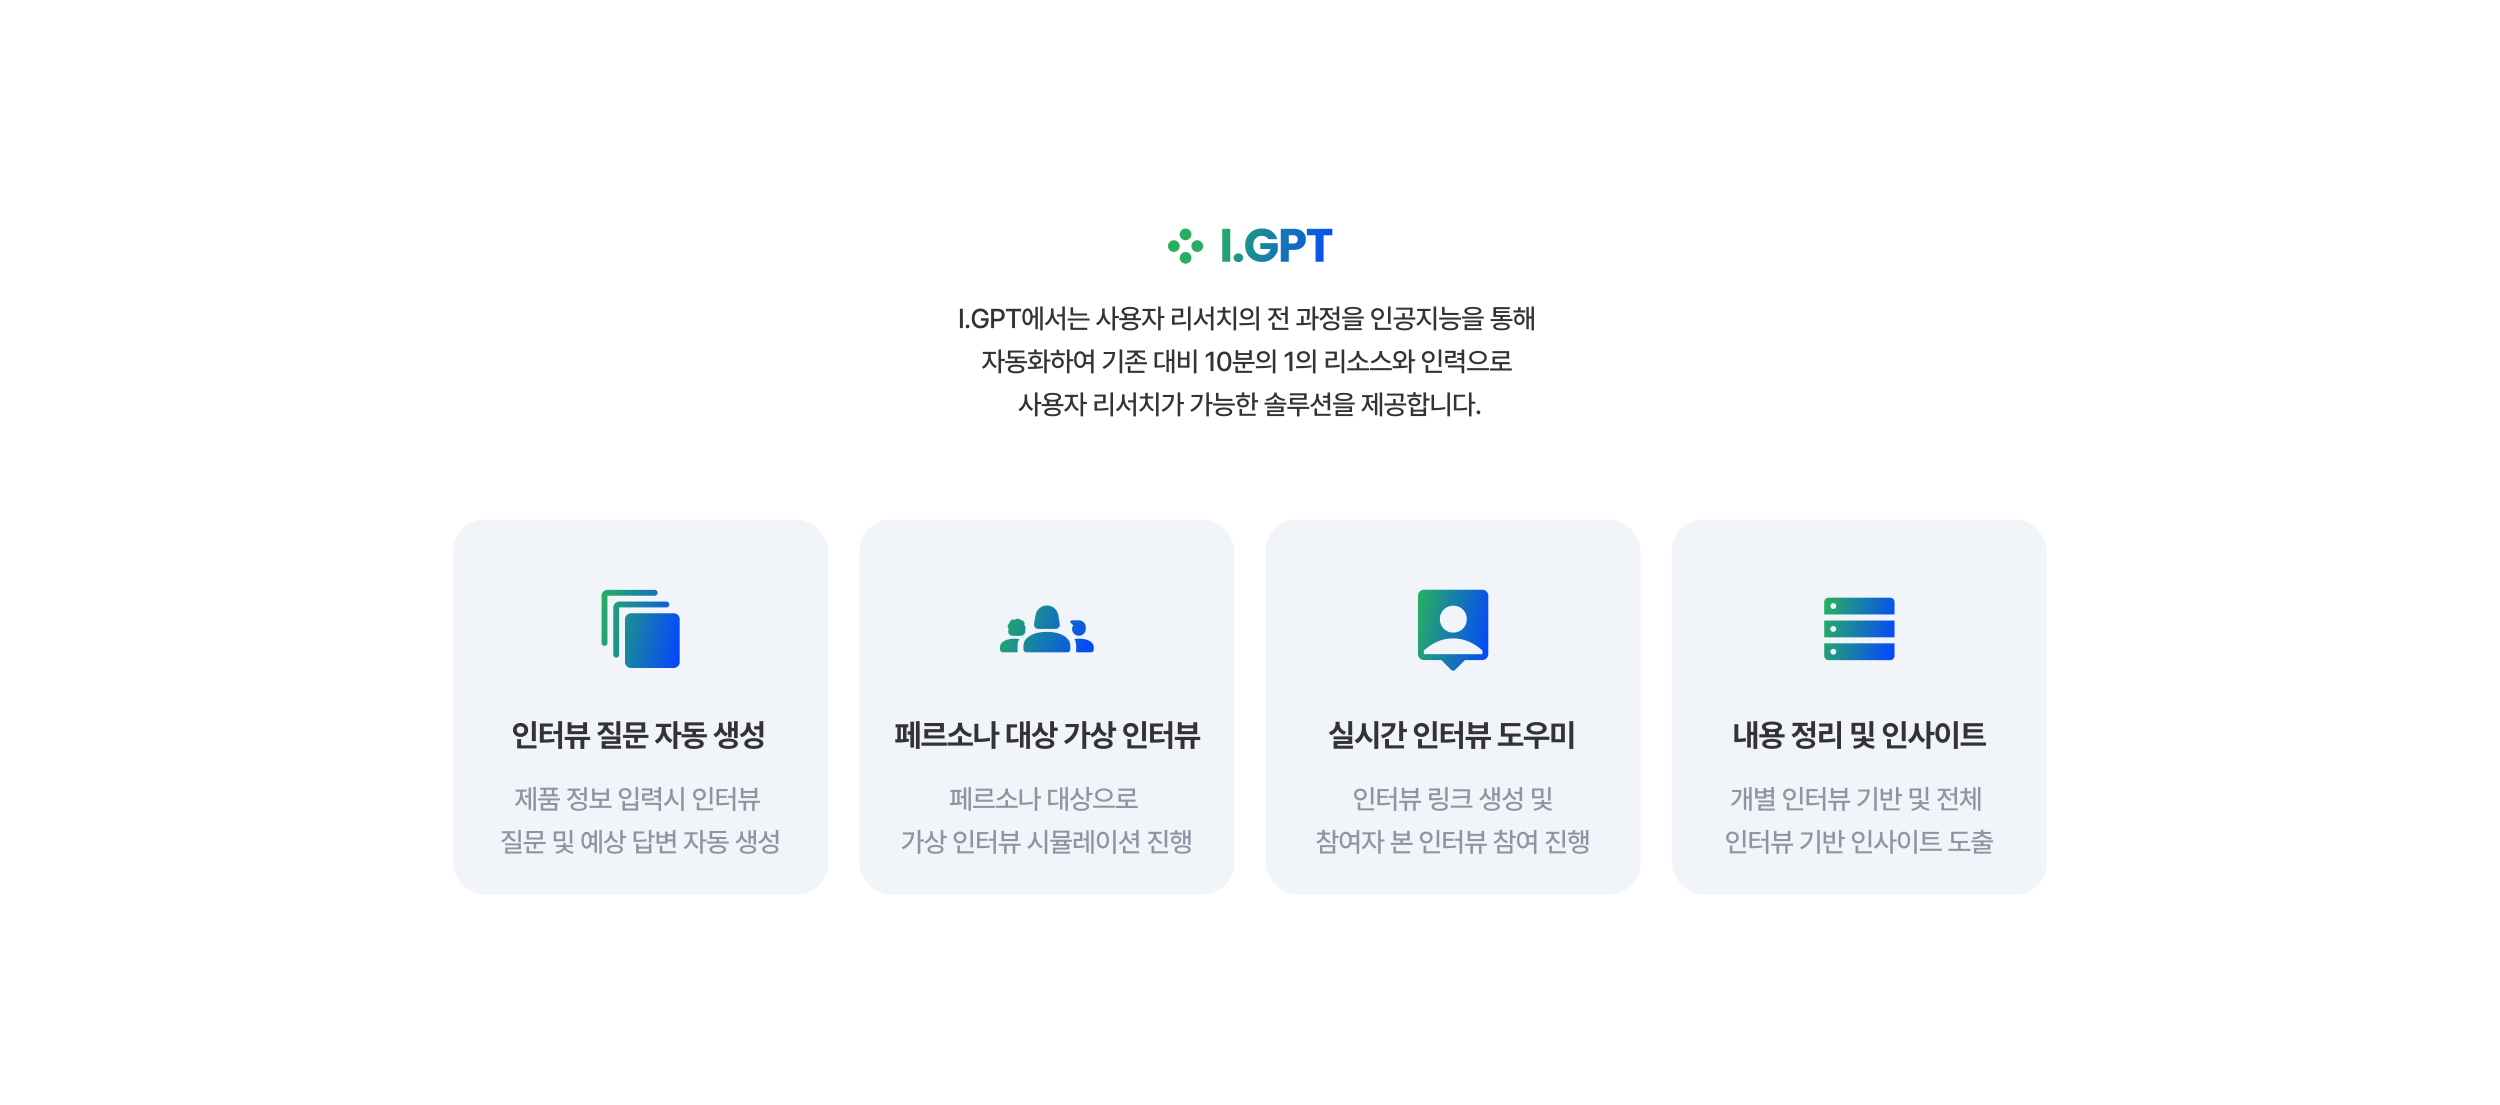 <svg width="1280" height="566" viewBox="0 0 1280 566" fill="none" xmlns="http://www.w3.org/2000/svg">
<rect width="1280" height="566" fill="white"/>
<path d="M492.98 158.102V168H491.476V158.102H492.98ZM495.404 168.096C494.87 168.096 494.419 167.658 494.433 167.125C494.419 166.592 494.87 166.154 495.404 166.154C495.923 166.154 496.374 166.592 496.374 167.125C496.374 167.658 495.923 168.096 495.404 168.096ZM504.526 161.232C504.157 160.057 503.269 159.346 501.956 159.346C500.288 159.346 499.003 160.658 499.003 163.051C499.003 165.443 500.275 166.756 502.025 166.756C503.604 166.756 504.65 165.758 504.677 164.172H502.243V162.928H506.14V164.049C506.14 166.551 504.417 168.137 502.011 168.137C499.331 168.137 497.513 166.182 497.513 163.051C497.513 159.893 499.386 157.965 501.943 157.965C504.089 157.965 505.73 159.305 506.071 161.232H504.526ZM507.456 168V158.102H510.983C513.28 158.102 514.415 159.482 514.415 161.314C514.415 163.133 513.28 164.527 510.983 164.527H508.96V168H507.456ZM508.96 163.242H510.833C512.296 163.242 512.898 162.422 512.898 161.314C512.898 160.193 512.296 159.387 510.833 159.387H508.96V163.242ZM515.089 159.4V158.102H522.759V159.4H519.683V168H518.179V159.4H515.089ZM533.85 156.912V169.162H532.606V156.912H533.85ZM531.362 157.145V168.561H530.118V162.654H528.737C528.628 165.047 527.602 166.537 526.085 166.523C524.485 166.537 523.446 164.855 523.446 162.203C523.446 159.551 524.485 157.883 526.085 157.896C527.575 157.883 528.587 159.298 528.737 161.602H530.118V157.145H531.362ZM526.085 159.113C525.196 159.113 524.649 160.248 524.649 162.203C524.649 164.158 525.196 165.293 526.085 165.293C526.987 165.293 527.548 164.158 527.548 162.203C527.548 160.248 526.987 159.113 526.085 159.113ZM539.405 160.029C539.405 162.271 540.663 164.5 542.536 165.348L541.743 166.387C540.348 165.689 539.303 164.302 538.763 162.627C538.222 164.391 537.149 165.881 535.741 166.619L534.921 165.566C536.821 164.664 538.093 162.299 538.093 160.029V157.938H539.405V160.029ZM545.202 156.912V169.189H543.917V162.039H541.182V160.986H543.917V156.912H545.202ZM556.581 160.494V161.533H548.145V157.35H549.43V160.494H556.581ZM557.866 163.078V164.117H546.655V163.078H557.866ZM556.663 167.809V168.875H548.05V165.279H549.348V167.809H556.663ZM565.598 160.029C565.585 162.203 566.842 164.418 568.674 165.307L567.868 166.346C566.535 165.655 565.503 164.281 564.969 162.641C564.416 164.391 563.342 165.854 561.948 166.578L561.141 165.525C563.028 164.623 564.299 162.271 564.299 160.029V157.938H565.598V160.029ZM570.889 156.912V161.793H572.858V162.9H570.889V169.162H569.59V156.912H570.889ZM584.196 162.887V163.939H573.026V162.887H575.706V161.232C574.762 160.85 574.229 160.234 574.229 159.428C574.229 157.979 575.911 157.131 578.604 157.131C581.284 157.131 582.979 157.979 582.979 159.428C582.979 160.234 582.439 160.856 581.489 161.232V162.887H584.196ZM578.604 164.773C581.243 164.773 582.829 165.553 582.829 166.947C582.829 168.369 581.243 169.135 578.604 169.135C575.938 169.135 574.352 168.369 574.352 166.947C574.352 165.553 575.938 164.773 578.604 164.773ZM578.604 165.771C576.731 165.771 575.665 166.195 575.665 166.947C575.665 167.713 576.731 168.15 578.604 168.137C580.45 168.15 581.53 167.713 581.53 166.947C581.53 166.195 580.45 165.771 578.604 165.771ZM578.604 158.129C576.704 158.129 575.555 158.607 575.569 159.428C575.555 160.248 576.704 160.713 578.604 160.713C580.504 160.713 581.639 160.248 581.639 159.428C581.639 158.607 580.504 158.129 578.604 158.129ZM577.018 162.887H580.204V161.574C579.725 161.656 579.185 161.697 578.604 161.697C578.03 161.697 577.497 161.656 577.018 161.588V162.887ZM588.971 160.521C588.971 162.463 590.243 164.623 592.102 165.498L591.364 166.51C589.99 165.847 588.903 164.466 588.356 162.859C587.788 164.616 586.64 166.127 585.239 166.824L584.473 165.799C586.332 164.91 587.686 162.6 587.686 160.521V159.223H584.924V158.143H591.637V159.223H588.971V160.521ZM594.248 156.912V161.766H596.217V162.859H594.248V169.162H592.95V156.912H594.248ZM609.555 156.912V169.189H608.256V156.912H609.555ZM605.809 158.02V162.49H601.406V165.17C603.389 165.163 605.125 165.074 607.176 164.732L607.299 165.799C605.125 166.168 603.28 166.25 601.119 166.25H600.08V161.451H604.483V159.072H600.067V158.02H605.809ZM615.479 160.029C615.479 162.271 616.736 164.5 618.61 165.348L617.817 166.387C616.422 165.689 615.376 164.302 614.836 162.627C614.296 164.391 613.223 165.881 611.815 166.619L610.994 165.566C612.895 164.664 614.166 162.299 614.166 160.029V157.938H615.479V160.029ZM621.276 156.912V169.189H619.99V162.039H617.256V160.986H619.99V156.912H621.276ZM632.887 156.912V169.162H631.588V156.912H632.887ZM627.35 160.85C627.35 162.805 628.649 164.801 630.549 165.607L629.838 166.605C628.43 165.99 627.302 164.719 626.734 163.174C626.181 164.808 625.073 166.168 623.645 166.811L622.92 165.812C624.82 164.965 626.078 162.9 626.078 160.85V160.043H623.289V159.004H626.065V157.158H627.35V159.004H630.098V160.043H627.35V160.85ZM638.414 157.787C640.355 157.773 641.736 158.977 641.75 160.699C641.736 162.422 640.355 163.625 638.414 163.625C636.486 163.625 635.064 162.422 635.078 160.699C635.064 158.977 636.486 157.773 638.414 157.787ZM638.414 158.908C637.225 158.908 636.35 159.619 636.363 160.699C636.35 161.779 637.225 162.49 638.414 162.49C639.604 162.49 640.479 161.779 640.479 160.699C640.479 159.619 639.604 158.908 638.414 158.908ZM644.553 156.912V169.189H643.254V156.912H644.553ZM634.49 165.471C636.719 165.471 639.809 165.443 642.488 165.061L642.584 166.004C639.809 166.537 636.842 166.551 634.654 166.551L634.49 165.471ZM659.312 156.926V165.895H658.014V161.287H655.676V160.234H658.014V156.926H659.312ZM659.64 167.85V168.902H651.355V165.088H652.654V167.85H659.64ZM653.488 159.4C653.488 160.932 654.596 162.463 656.441 163.078L655.771 164.117C654.397 163.632 653.379 162.647 652.846 161.438C652.312 162.784 651.239 163.871 649.783 164.391L649.113 163.338C651 162.695 652.162 161.082 652.162 159.4V158.922H649.51V157.855H656.113V158.922H653.488V159.4ZM670.599 158.225V158.977C670.599 160.002 670.599 161.588 670.244 163.775L668.959 163.68C669.266 161.718 669.3 160.303 669.314 159.277H664.338V158.225H670.599ZM667.455 161.725V165.389C668.76 165.348 670.087 165.259 671.31 165.102L671.379 166.072C668.822 166.482 665.978 166.537 663.804 166.523L663.654 165.471C664.42 165.464 665.274 165.457 666.17 165.43V161.725H667.455ZM673.32 156.912V161.971H675.193V163.078H673.32V169.162H672.008V156.912H673.32ZM685.67 156.912V164.199H684.371V161.096H682.087V160.029H684.371V156.912H685.67ZM681.568 164.541C684.138 164.541 685.711 165.389 685.711 166.852C685.711 168.314 684.138 169.148 681.568 169.162C678.998 169.148 677.412 168.314 677.425 166.852C677.412 165.389 678.998 164.541 681.568 164.541ZM681.568 165.553C679.777 165.553 678.711 166.018 678.711 166.852C678.711 167.672 679.777 168.15 681.568 168.137C683.359 168.15 684.425 167.672 684.425 166.852C684.425 166.018 683.359 165.553 681.568 165.553ZM679.845 159.072C679.845 160.631 680.953 162.135 682.798 162.764L682.129 163.789C680.754 163.311 679.743 162.333 679.216 161.123C678.676 162.497 677.603 163.598 676.14 164.131L675.457 163.092C677.357 162.436 678.519 160.781 678.519 159.086V158.812H675.867V157.76H682.47V158.812H679.845V159.072ZM692.714 157.117C695.476 157.117 697.089 157.855 697.089 159.223C697.089 160.59 695.476 161.342 692.714 161.342C689.953 161.342 688.339 160.59 688.339 159.223C688.339 157.855 689.953 157.117 692.714 157.117ZM692.714 158.074C690.759 158.074 689.679 158.498 689.693 159.223C689.679 159.975 690.759 160.371 692.714 160.371C694.669 160.371 695.75 159.975 695.75 159.223C695.75 158.498 694.669 158.074 692.714 158.074ZM698.306 162.094V163.133H687.136V162.094H698.306ZM696.898 164.076V166.947H689.761V168.041H697.24V169.039H688.49V166.004H695.613V165.047H688.476V164.076H696.898ZM711.972 156.926V165.826H710.673V156.926H711.972ZM712.341 167.85V168.902H703.96V164.924H705.273V167.85H712.341ZM705.327 157.746C707.173 157.746 708.581 159.004 708.581 160.781C708.581 162.586 707.173 163.83 705.327 163.83C703.482 163.83 702.06 162.586 702.06 160.781C702.06 159.004 703.482 157.746 705.327 157.746ZM705.327 158.881C704.179 158.881 703.331 159.66 703.331 160.781C703.331 161.93 704.179 162.695 705.327 162.695C706.449 162.695 707.31 161.93 707.31 160.781C707.31 159.66 706.449 158.881 705.327 158.881ZM719.017 164.609C721.669 164.609 723.337 165.443 723.351 166.879C723.337 168.301 721.669 169.148 719.017 169.135C716.392 169.148 714.71 168.301 714.71 166.879C714.71 165.443 716.392 164.609 719.017 164.609ZM719.017 165.594C717.158 165.594 715.995 166.072 716.009 166.879C715.995 167.672 717.158 168.137 719.017 168.137C720.89 168.137 722.052 167.672 722.066 166.879C722.052 166.072 720.89 165.594 719.017 165.594ZM723.255 157.514V158.539C723.255 159.523 723.255 160.535 722.913 161.793L721.642 161.656C721.97 160.405 721.97 159.503 721.97 158.553H714.806V157.514H723.255ZM724.65 162.545V163.598H713.507V162.545H717.978V160.248H719.249V162.545H724.65ZM729.685 160.521C729.685 162.572 731.025 164.691 732.911 165.498L732.2 166.51C730.758 165.874 729.61 164.527 729.042 162.887C728.475 164.637 727.32 166.127 725.898 166.824L725.146 165.799C726.991 164.938 728.359 162.627 728.372 160.521V159.223H725.57V158.143H732.474V159.223H729.685V160.521ZM735.318 156.912V169.162H734.019V156.912H735.318ZM746.751 160.221V161.273H738.343V157.131H739.628V160.221H746.751ZM748.036 162.572V163.639H736.853V162.572H748.036ZM742.431 164.637C745.069 164.637 746.655 165.443 746.655 166.865C746.655 168.301 745.069 169.107 742.431 169.107C739.778 169.107 738.179 168.301 738.179 166.865C738.179 165.443 739.778 164.637 742.431 164.637ZM742.431 165.648C740.558 165.662 739.491 166.072 739.491 166.865C739.491 167.645 740.558 168.109 742.431 168.109C744.276 168.109 745.357 167.645 745.357 166.865C745.357 166.072 744.276 165.662 742.431 165.648ZM754.11 157.117C756.872 157.117 758.485 157.855 758.485 159.223C758.485 160.59 756.872 161.342 754.11 161.342C751.349 161.342 749.735 160.59 749.735 159.223C749.735 157.855 751.349 157.117 754.11 157.117ZM754.11 158.074C752.155 158.074 751.075 158.498 751.089 159.223C751.075 159.975 752.155 160.371 754.11 160.371C756.065 160.371 757.146 159.975 757.146 159.223C757.146 158.498 756.065 158.074 754.11 158.074ZM759.702 162.094V163.133H748.532V162.094H759.702ZM758.294 164.076V166.947H751.157V168.041H758.636V169.039H749.886V166.004H757.009V165.047H749.872V164.076H758.294ZM774.38 163.352V164.377H763.182V163.352H768.132V162.285H764.645V157.24H773.013V158.266H765.958V159.264H772.698V160.234H765.958V161.273H773.095V162.285H769.431V163.352H774.38ZM768.788 165.184C771.481 165.17 773.013 165.881 773.013 167.166C773.013 168.465 771.481 169.148 768.788 169.135C766.067 169.148 764.536 168.465 764.536 167.166C764.536 165.881 766.067 165.17 768.788 165.184ZM768.788 166.154C766.86 166.154 765.821 166.51 765.835 167.166C765.821 167.822 766.86 168.164 768.788 168.15C770.688 168.164 771.714 167.822 771.714 167.166C771.714 166.51 770.688 166.154 768.788 166.154ZM780.946 158.936V159.988H774.862V158.936H777.268V157.268H778.554V158.936H780.946ZM777.911 160.727C779.47 160.727 780.563 161.889 780.577 163.543C780.563 165.211 779.47 166.387 777.911 166.387C776.38 166.387 775.245 165.211 775.259 163.543C775.245 161.889 776.38 160.727 777.911 160.727ZM777.911 161.807C777.022 161.807 776.407 162.531 776.407 163.543C776.407 164.582 777.022 165.279 777.911 165.279C778.786 165.279 779.429 164.582 779.429 163.543C779.429 162.531 778.786 161.807 777.911 161.807ZM785.376 156.912V169.162H784.145V163.078H782.737V168.588H781.507V157.186H782.737V162.012H784.145V156.912H785.376ZM507.252 182.521C507.252 184.463 508.524 186.623 510.383 187.498L509.645 188.51C508.271 187.847 507.184 186.466 506.637 184.859C506.069 186.616 504.921 188.127 503.52 188.824L502.754 187.799C504.613 186.91 505.967 184.6 505.967 182.521V181.223H503.205V180.143H509.918V181.223H507.252V182.521ZM512.529 178.912V183.766H514.498V184.859H512.529V191.162H511.231V178.912H512.529ZM525.85 184.873V185.912H514.666V184.873H519.629V183.574H516.061V179.473H524.469V180.498H517.346V182.535H524.551V183.574H520.887V184.873H525.85ZM520.244 186.705C522.883 186.705 524.469 187.512 524.469 188.934C524.469 190.355 522.883 191.148 520.244 191.162C517.592 191.148 515.992 190.355 515.992 188.934C515.992 187.512 517.592 186.705 520.244 186.705ZM520.244 187.717C518.371 187.717 517.305 188.154 517.305 188.934C517.305 189.713 518.371 190.15 520.244 190.137C522.09 190.15 523.17 189.713 523.17 188.934C523.17 188.154 522.09 187.717 520.244 187.717ZM535.943 178.912V184.039H537.789V185.133H535.943V191.162H534.645V178.912H535.943ZM526.195 187.826C527.159 187.826 528.28 187.826 529.449 187.785V186.541C528.068 186.35 527.166 185.516 527.18 184.326C527.166 182.945 528.355 182.029 530.105 182.029C531.842 182.029 533.045 182.945 533.059 184.326C533.045 185.516 532.129 186.356 530.748 186.555V187.73C531.835 187.689 532.929 187.601 533.947 187.457L534.029 188.414C531.377 188.893 528.506 188.906 526.4 188.906L526.195 187.826ZM533.77 180.361V181.4H526.428V180.361H529.449V178.939H530.748V180.361H533.77ZM530.105 183.041C529.08 183.041 528.396 183.547 528.396 184.326C528.396 185.105 529.08 185.584 530.105 185.584C531.131 185.584 531.814 185.105 531.814 184.326C531.814 183.547 531.131 183.041 530.105 183.041ZM547.568 178.912V183.875H549.537V184.955H547.568V191.162H546.283V178.912H547.568ZM545.217 180.826V181.893H537.957V180.826H540.978V179.076H542.277V180.826H545.217ZM541.635 182.795C543.385 182.795 544.67 183.971 544.684 185.639C544.67 187.32 543.385 188.482 541.635 188.496C539.871 188.482 538.586 187.32 538.586 185.639C538.586 183.971 539.871 182.795 541.635 182.795ZM541.635 183.861C540.596 183.861 539.816 184.586 539.83 185.639C539.816 186.705 540.596 187.416 541.635 187.402C542.674 187.416 543.439 186.705 543.439 185.639C543.439 184.586 542.674 183.861 541.635 183.861ZM553.027 179.828C554.141 179.828 555.064 180.471 555.611 181.578H558.633V178.912H559.918V191.189H558.633V186.486H555.693C555.167 187.717 554.203 188.428 553.027 188.428C551.195 188.428 549.91 186.76 549.924 184.121C549.91 181.496 551.195 179.828 553.027 179.828ZM553.027 180.99C551.92 180.99 551.154 182.193 551.154 184.121C551.154 186.062 551.92 187.266 553.027 187.266C554.135 187.266 554.9 186.062 554.9 184.121C554.9 182.193 554.135 180.99 553.027 180.99ZM555.98 182.645C556.069 183.096 556.131 183.588 556.131 184.121C556.131 184.586 556.09 185.017 556.008 185.42H558.633V182.645H555.98ZM574.568 178.912V191.162H573.256V178.912H574.568ZM570.918 180.225C570.918 183.807 569.386 186.924 565.189 188.934L564.506 187.881C567.766 186.329 569.352 184.121 569.605 181.264H565.093V180.225H570.918ZM586.234 179.486V180.539H582.502C582.57 181.886 584.34 183.075 586.617 183.342L586.125 184.395C584.026 184.094 582.303 183.116 581.64 181.729C580.977 183.116 579.261 184.094 577.17 184.395L576.677 183.342C578.967 183.075 580.711 181.886 580.779 180.539H577.087V179.486H586.234ZM585.974 189.85V190.902H577.47V187.416H578.783V189.85H585.974ZM587.259 185.447V186.5H576.062V185.447H580.998V183.506H582.283V185.447H587.259ZM601.253 178.912V191.162H600.009V184.832H598.423V190.533H597.234V179.158H598.423V183.766H600.009V178.912H601.253ZM595.744 180.389V181.441H592.449V187.115C593.953 187.102 595.087 187.033 596.4 186.787L596.496 187.854C595.019 188.154 593.761 188.209 591.97 188.223H591.15V180.389H595.744ZM612.564 178.912V191.189H611.265V178.912H612.564ZM604.402 179.938V183.082H607.697V179.938H608.982V188.25H603.103V179.938H604.402ZM604.402 187.184H607.697V184.107H604.402V187.184ZM621.28 180.102V190H619.763V181.605H619.708L617.343 183.15V181.715L619.804 180.102H621.28ZM626.821 190.137C624.525 190.137 623.185 188.291 623.185 185.051C623.185 181.838 624.552 179.965 626.821 179.965C629.091 179.965 630.458 181.838 630.458 185.051C630.458 188.291 629.105 190.137 626.821 190.137ZM626.821 188.838C628.161 188.838 628.954 187.525 628.954 185.051C628.954 182.59 628.148 181.236 626.821 181.236C625.495 181.236 624.689 182.59 624.689 185.051C624.689 187.525 625.482 188.838 626.821 188.838ZM642.37 185.324V186.363H637.503V188.619H636.218V186.363H631.159V185.324H642.37ZM641.126 189.85V190.902H632.554V187.553H633.839V189.85H641.126ZM633.921 179.295V180.785H639.595V179.295H640.894V184.244H632.636V179.295H633.921ZM633.921 183.205H639.595V181.756H633.921V183.205ZM646.845 179.787C648.786 179.773 650.167 180.977 650.181 182.699C650.167 184.422 648.786 185.625 646.845 185.625C644.917 185.625 643.495 184.422 643.509 182.699C643.495 180.977 644.917 179.773 646.845 179.787ZM646.845 180.908C645.655 180.908 644.78 181.619 644.794 182.699C644.78 183.779 645.655 184.49 646.845 184.49C648.034 184.49 648.909 183.779 648.909 182.699C648.909 181.619 648.034 180.908 646.845 180.908ZM652.983 178.912V191.189H651.685V178.912H652.983ZM642.921 187.471C645.149 187.471 648.239 187.443 650.919 187.061L651.015 188.004C648.239 188.537 645.272 188.551 643.085 188.551L642.921 187.471ZM661.714 180.102V190H660.196V181.605H660.141L657.776 183.15V181.715L660.237 180.102H661.714ZM667.378 179.787C669.319 179.773 670.7 180.977 670.714 182.699C670.7 184.422 669.319 185.625 667.378 185.625C665.45 185.625 664.028 184.422 664.042 182.699C664.028 180.977 665.45 179.773 667.378 179.787ZM667.378 180.908C666.188 180.908 665.313 181.619 665.327 182.699C665.313 183.779 666.188 184.49 667.378 184.49C668.567 184.49 669.442 183.779 669.442 182.699C669.442 181.619 668.567 180.908 667.378 180.908ZM673.516 178.912V191.189H672.217V178.912H673.516ZM663.454 187.471C665.682 187.471 668.772 187.443 671.452 187.061L671.548 188.004C668.772 188.537 665.805 188.551 663.618 188.551L663.454 187.471ZM688.235 178.912V191.189H686.936V178.912H688.235ZM684.489 180.02V184.49H680.086V187.17C682.069 187.163 683.805 187.074 685.856 186.732L685.979 187.799C683.805 188.168 681.96 188.25 679.799 188.25H678.76V183.451H683.163V181.072H678.747V180.02H684.489ZM700.954 188.537V189.604H689.743V188.537H694.651V185.625H695.936V188.537H700.954ZM695.963 180.621C695.963 182.562 698.096 184.381 700.461 184.777L699.901 185.844C697.918 185.447 696.093 184.224 695.28 182.535C694.473 184.217 692.668 185.461 690.7 185.844L690.125 184.777C692.477 184.381 694.596 182.562 694.596 180.621V179.691H695.963V180.621ZM707.643 180.648C707.643 182.645 709.776 184.531 712.127 184.955L711.526 186.035C709.571 185.611 707.766 184.326 706.973 182.604C706.166 184.312 704.369 185.598 702.407 186.035L701.832 184.955C704.157 184.518 706.276 182.645 706.276 180.648V179.719H707.643V180.648ZM712.633 188.469V189.549H701.422V188.469H712.633ZM716.78 179.691C718.666 179.691 720.075 180.881 720.075 182.604C720.075 184.121 718.981 185.222 717.436 185.461V187.402C718.523 187.354 719.61 187.272 720.621 187.143L720.717 188.113C718.133 188.564 715.276 188.578 713.157 188.564L712.951 187.498C713.902 187.491 714.995 187.484 716.137 187.457V185.461C714.551 185.235 713.471 184.128 713.485 182.604C713.471 180.881 714.852 179.691 716.78 179.691ZM716.78 180.785C715.604 180.799 714.742 181.51 714.742 182.604C714.742 183.697 715.604 184.422 716.78 184.408C717.942 184.422 718.789 183.697 718.803 182.604C718.789 181.51 717.942 180.799 716.78 180.785ZM722.659 178.912V183.889H724.545V184.982H722.659V191.162H721.36V178.912H722.659ZM737.938 178.926V187.826H736.639V178.926H737.938ZM738.307 189.85V190.902H729.926V186.924H731.238V189.85H738.307ZM731.293 179.746C733.139 179.746 734.547 181.004 734.547 182.781C734.547 184.586 733.139 185.83 731.293 185.83C729.447 185.83 728.026 184.586 728.026 182.781C728.026 181.004 729.447 179.746 731.293 179.746ZM731.293 180.881C730.145 180.881 729.297 181.66 729.297 182.781C729.297 183.93 730.145 184.695 731.293 184.695C732.414 184.695 733.276 183.93 733.276 182.781C733.276 181.66 732.414 180.881 731.293 180.881ZM745.297 179.65V183.219H741.25V184.914C743.383 184.921 744.545 184.873 745.926 184.613L746.049 185.666C744.559 185.926 743.301 185.967 740.854 185.967H739.965V182.234H743.998V180.689H739.951V179.65H745.297ZM749.672 178.926V186.459H748.373V184.299H746.076V183.26H748.373V181.742H746.076V180.703H748.373V178.926H749.672ZM749.672 187.074V191.176H748.373V188.127H741.359V187.074H749.672ZM756.717 179.65C759.287 179.65 761.242 181.004 761.242 183.068C761.242 185.133 759.287 186.5 756.717 186.486C754.146 186.5 752.205 185.133 752.205 183.068C752.205 181.004 754.146 179.65 756.717 179.65ZM756.717 180.703C754.844 180.689 753.436 181.646 753.449 183.068C753.436 184.504 754.844 185.42 756.717 185.42C758.59 185.42 759.984 184.504 759.984 183.068C759.984 181.646 758.59 180.689 756.717 180.703ZM762.35 188.496V189.576H751.139V188.496H762.35ZM774.029 188.605V189.699H762.818V188.605H767.754V186.459H764.185V182.562H771.377V180.84H764.158V179.773H772.662V183.602H765.471V185.393H772.949V186.459H769.039V188.605H774.029ZM525.905 204.029C525.892 206.203 527.149 208.418 528.981 209.307L528.175 210.346C526.842 209.655 525.809 208.281 525.276 206.641C524.723 208.391 523.649 209.854 522.255 210.578L521.448 209.525C523.335 208.623 524.606 206.271 524.606 204.029V201.938H525.905V204.029ZM531.196 200.912V205.793H533.165V206.9H531.196V213.162H529.897V200.912H531.196ZM544.503 206.887V207.939H533.333V206.887H536.013V205.232C535.069 204.85 534.536 204.234 534.536 203.428C534.536 201.979 536.218 201.131 538.911 201.131C541.591 201.131 543.286 201.979 543.286 203.428C543.286 204.234 542.746 204.856 541.796 205.232V206.887H544.503ZM538.911 208.773C541.55 208.773 543.136 209.553 543.136 210.947C543.136 212.369 541.55 213.135 538.911 213.135C536.245 213.135 534.659 212.369 534.659 210.947C534.659 209.553 536.245 208.773 538.911 208.773ZM538.911 209.771C537.038 209.771 535.972 210.195 535.972 210.947C535.972 211.713 537.038 212.15 538.911 212.137C540.757 212.15 541.837 211.713 541.837 210.947C541.837 210.195 540.757 209.771 538.911 209.771ZM538.911 202.129C537.011 202.129 535.862 202.607 535.876 203.428C535.862 204.248 537.011 204.713 538.911 204.713C540.811 204.713 541.946 204.248 541.946 203.428C541.946 202.607 540.811 202.129 538.911 202.129ZM537.325 206.887H540.511V205.574C540.032 205.656 539.492 205.697 538.911 205.697C538.337 205.697 537.804 205.656 537.325 205.588V206.887ZM549.278 204.521C549.278 206.463 550.55 208.623 552.409 209.498L551.671 210.51C550.297 209.847 549.21 208.466 548.663 206.859C548.095 208.616 546.947 210.127 545.546 210.824L544.78 209.799C546.639 208.91 547.993 206.6 547.993 204.521V203.223H545.231V202.143H551.944V203.223H549.278V204.521ZM554.555 200.912V205.766H556.524V206.859H554.555V213.162H553.257V200.912H554.555ZM569.862 200.912V213.189H568.563V200.912H569.862ZM566.116 202.02V206.49H561.713V209.17C563.696 209.163 565.432 209.074 567.483 208.732L567.606 209.799C565.432 210.168 563.587 210.25 561.426 210.25H560.387V205.451H564.79V203.072H560.374V202.02H566.116ZM575.786 204.029C575.786 206.271 577.043 208.5 578.917 209.348L578.124 210.387C576.729 209.689 575.683 208.302 575.143 206.627C574.603 208.391 573.53 209.881 572.122 210.619L571.301 209.566C573.202 208.664 574.473 206.299 574.473 204.029V201.938H575.786V204.029ZM581.583 200.912V213.189H580.297V206.039H577.563V204.986H580.297V200.912H581.583ZM593.194 200.912V213.162H591.895V200.912H593.194ZM587.657 204.85C587.657 206.805 588.956 208.801 590.856 209.607L590.145 210.605C588.737 209.99 587.609 208.719 587.041 207.174C586.488 208.808 585.38 210.168 583.952 210.811L583.227 209.812C585.127 208.965 586.385 206.9 586.385 204.85V204.043H583.596V203.004H586.372V201.158H587.657V203.004H590.405V204.043H587.657V204.85ZM604.272 200.912V205.793H606.172V206.873H604.272V213.148H602.973V200.912H604.272ZM601.073 202.197C601.059 205.738 599.5 208.896 595.467 210.893L594.743 209.881C597.812 208.35 599.48 206.135 599.746 203.277H595.358V202.197H601.073ZM618.949 200.912V205.793H620.85V206.873H618.949V213.148H617.651V200.912H618.949ZM615.75 202.197C615.737 205.738 614.178 208.896 610.145 210.893L609.42 209.881C612.489 208.35 614.157 206.135 614.424 203.277H610.035V202.197H615.75ZM630.984 204.221V205.273H622.576V201.131H623.861V204.221H630.984ZM632.27 206.572V207.639H621.086V206.572H632.27ZM626.664 208.637C629.303 208.637 630.889 209.443 630.889 210.865C630.889 212.301 629.303 213.107 626.664 213.107C624.012 213.107 622.412 212.301 622.412 210.865C622.412 209.443 624.012 208.637 626.664 208.637ZM626.664 209.648C624.791 209.662 623.725 210.072 623.725 210.865C623.725 211.645 624.791 212.109 626.664 212.109C628.51 212.109 629.59 211.645 629.59 210.865C629.59 210.072 628.51 209.662 626.664 209.648ZM642.391 200.926V204.863H644.168V205.943H642.391V210.086H641.092V200.926H642.391ZM640.08 202.348V203.4H632.779V202.348H635.787V200.912H637.086V202.348H640.08ZM636.43 203.988C638.193 203.988 639.397 204.904 639.397 206.299C639.397 207.693 638.193 208.596 636.43 208.596C634.652 208.596 633.449 207.693 633.449 206.299C633.449 204.904 634.652 203.988 636.43 203.988ZM636.43 204.986C635.391 204.986 634.693 205.492 634.707 206.299C634.693 207.092 635.391 207.584 636.43 207.584C637.469 207.584 638.166 207.092 638.18 206.299C638.166 205.492 637.469 204.986 636.43 204.986ZM642.91 211.85V212.902H634.625V209.361H635.924V211.85H642.91ZM653.664 204.631V206.148H658.613V207.188H647.443V206.148H652.379V204.631H653.664ZM653.678 201.404C653.678 202.895 655.564 204.057 657.984 204.316L657.533 205.314C655.53 205.041 653.794 204.248 653.008 202.977C652.222 204.248 650.485 205.041 648.496 205.314L648.031 204.316C650.465 204.057 652.351 202.895 652.365 201.404V201.008H653.678V201.404ZM657.205 208.076V210.988H650.068V212.041H657.547V213.039H648.797V210.045H655.92V209.074H648.783V208.076H657.205ZM668.994 201.363V204.699H661.775V206.107H669.254V207.16H660.476V203.701H667.668V202.416H660.435V201.363H668.994ZM670.32 208.322V209.361H665.344V213.189H664.045V209.361H659.109V208.322H670.32ZM675.123 203.127C675.123 204.891 676.23 206.572 678.049 207.283L677.338 208.295C675.998 207.755 675.013 206.682 674.494 205.342C673.967 206.777 672.922 207.912 671.5 208.486L670.802 207.447C672.689 206.75 673.824 205 673.838 203.127V201.609H675.123V203.127ZM681.015 200.926V210.045H679.717V206.189H677.338V205.137H679.717V203.715H677.338V202.662H679.717V200.926H681.015ZM681.289 211.85V212.902H673.017V209.129H674.33V211.85H681.289ZM688.06 201.117C690.822 201.117 692.435 201.855 692.435 203.223C692.435 204.59 690.822 205.342 688.06 205.342C685.298 205.342 683.685 204.59 683.685 203.223C683.685 201.855 685.298 201.117 688.06 201.117ZM688.06 202.074C686.105 202.074 685.025 202.498 685.039 203.223C685.025 203.975 686.105 204.371 688.06 204.371C690.015 204.371 691.095 203.975 691.095 203.223C691.095 202.498 690.015 202.074 688.06 202.074ZM693.652 206.094V207.133H682.482V206.094H693.652ZM692.244 208.076V210.947H685.107V212.041H692.586V213.039H683.836V210.004H690.959V209.047H683.822V208.076H692.244ZM707.673 200.912V213.162H706.429V200.912H707.673ZM705.185 201.172V212.547H703.955V206.312H702.054V205.246H703.955V201.172H705.185ZM700.851 204.33C700.851 206.422 701.699 208.514 703.421 209.512L702.642 210.469C701.473 209.771 700.666 208.534 700.249 207.051C699.805 208.65 698.971 210.011 697.775 210.756L696.982 209.785C698.718 208.732 699.607 206.504 699.607 204.33V203.346H697.351V202.293H702.957V203.346H700.851V204.33ZM714.363 208.609C717.015 208.609 718.683 209.443 718.697 210.879C718.683 212.301 717.015 213.148 714.363 213.135C711.738 213.148 710.056 212.301 710.056 210.879C710.056 209.443 711.738 208.609 714.363 208.609ZM714.363 209.594C712.503 209.594 711.341 210.072 711.355 210.879C711.341 211.672 712.503 212.137 714.363 212.137C716.236 212.137 717.398 211.672 717.412 210.879C717.398 210.072 716.236 209.594 714.363 209.594ZM718.601 201.514V202.539C718.601 203.523 718.601 204.535 718.259 205.793L716.988 205.656C717.316 204.405 717.316 203.503 717.316 202.553H710.152V201.514H718.601ZM719.996 206.545V207.598H708.853V206.545H713.324V204.248H714.595V206.545H719.996ZM730.144 200.912V203.988H731.921V205.082H730.144V208.049H728.845V200.912H730.144ZM723.595 208.555V209.744H728.845V208.555H730.144V213.012H722.31V208.555H723.595ZM723.595 211.973H728.845V210.756H723.595V211.973ZM727.833 202.115V203.154H720.533V202.115H723.54V200.803H724.839V202.115H727.833ZM724.183 203.66C725.947 203.66 727.15 204.494 727.15 205.807C727.15 207.105 725.947 207.967 724.183 207.953C722.392 207.967 721.202 207.105 721.202 205.807C721.202 204.494 722.392 203.66 724.183 203.66ZM724.183 204.631C723.144 204.617 722.447 205.096 722.46 205.807C722.447 206.531 723.144 206.996 724.183 206.996C725.222 206.996 725.919 206.531 725.933 205.807C725.919 205.096 725.222 204.617 724.183 204.631ZM742.37 200.912V213.162H741.072V200.912H742.37ZM734.236 202.102V208.924C736.02 208.91 737.9 208.767 739.868 208.363L740.046 209.457C737.872 209.895 735.904 210.045 733.976 210.045H732.95V202.102H734.236ZM753.421 200.912V205.656H755.39V206.723H753.421V213.189H752.122V200.912H753.421ZM750.126 202.088V203.141H745.696V209.061C747.754 209.054 749.299 208.965 751.042 208.65L751.206 209.744C749.292 210.086 747.665 210.154 745.382 210.141H744.398V202.088H750.126ZM756.952 212.096C756.419 212.096 755.968 211.658 755.982 211.125C755.968 210.592 756.419 210.154 756.952 210.154C757.472 210.154 757.923 210.592 757.923 211.125C757.923 211.658 757.472 212.096 756.952 212.096Z" fill="#333335"/>
<rect x="232" y="266" width="192" height="192" rx="16" fill="#F1F4F9"/>
<path d="M274.361 402.912V415.162H273.117V402.912H274.361ZM271.873 403.172V414.547H270.642V408.312H268.742V407.246H270.642V403.172H271.873ZM267.539 406.33C267.539 408.422 268.386 410.514 270.109 411.512L269.33 412.469C268.161 411.771 267.354 410.534 266.937 409.051C266.493 410.65 265.659 412.011 264.462 412.756L263.669 411.785C265.406 410.732 266.294 408.504 266.294 406.33V405.346H264.039V404.293H269.644V405.346H267.539V406.33ZM286.697 408.777V409.816H281.748V411.129H285.33V415.012H276.867V411.129H280.462V409.816H275.527V408.777H286.697ZM285.644 403.295V404.348H283.867V406.686H285.589V407.738H276.607V406.686H278.343V404.348H276.552V403.295H285.644ZM278.152 412.154V413.959H284.072V412.154H278.152ZM279.628 406.686H282.568V404.348H279.628V406.686ZM300.417 402.912V410.199H299.118V407.096H296.835V406.029H299.118V402.912H300.417ZM296.316 410.541C298.886 410.541 300.458 411.389 300.458 412.852C300.458 414.314 298.886 415.148 296.316 415.162C293.745 415.148 292.159 414.314 292.173 412.852C292.159 411.389 293.745 410.541 296.316 410.541ZM296.316 411.553C294.525 411.553 293.458 412.018 293.458 412.852C293.458 413.672 294.525 414.15 296.316 414.137C298.107 414.15 299.173 413.672 299.173 412.852C299.173 412.018 298.107 411.553 296.316 411.553ZM294.593 405.072C294.593 406.631 295.7 408.135 297.546 408.764L296.876 409.789C295.502 409.311 294.491 408.333 293.964 407.123C293.424 408.497 292.351 409.598 290.888 410.131L290.204 409.092C292.105 408.436 293.267 406.781 293.267 405.086V404.812H290.615V403.76H297.218V404.812H294.593V405.072ZM313.095 412.564V413.645H301.884V412.564H306.82V410.049H303.169V403.746H304.468V405.852H310.484V403.746H311.769V410.049H308.105V412.564H313.095ZM304.468 408.996H310.484V406.904H304.468V408.996ZM326.72 402.912V409.488H325.421V402.912H326.72ZM319.98 410.076V411.457H325.435V410.076H326.72V415.012H318.708V410.076H319.98ZM319.98 413.945H325.435V412.482H319.98V413.945ZM320.075 403.473C321.948 403.473 323.329 404.635 323.329 406.316C323.329 407.998 321.948 409.16 320.075 409.146C318.202 409.16 316.808 407.998 316.808 406.316C316.808 404.635 318.202 403.473 320.075 403.473ZM320.075 404.566C318.913 404.553 318.079 405.277 318.079 406.316C318.079 407.369 318.913 408.08 320.075 408.08C321.224 408.08 322.058 407.369 322.058 406.316C322.058 405.277 321.224 404.553 320.075 404.566ZM334.079 403.65V407.219H330.032V408.914C332.165 408.921 333.327 408.873 334.708 408.613L334.831 409.666C333.341 409.926 332.083 409.967 329.636 409.967H328.747V406.234H332.78V404.689H328.733V403.65H334.079ZM338.454 402.926V410.459H337.155V408.299H334.858V407.26H337.155V405.742H334.858V404.703H337.155V402.926H338.454ZM338.454 411.074V415.176H337.155V412.127H330.142V411.074H338.454ZM344.419 406.029C344.405 408.271 345.759 410.514 347.659 411.361L346.88 412.387C345.472 411.717 344.357 410.343 343.79 408.668C343.216 410.459 342.088 411.942 340.618 412.66L339.825 411.566C341.753 410.705 343.106 408.367 343.106 406.029V403.938H344.419V406.029ZM350.065 402.912V415.189H348.766V402.912H350.065ZM364.757 402.926V411.826H363.458V402.926H364.757ZM365.126 413.85V414.902H356.745V410.924H358.057V413.85H365.126ZM358.112 403.746C359.958 403.746 361.366 405.004 361.366 406.781C361.366 408.586 359.958 409.83 358.112 409.83C356.266 409.83 354.844 408.586 354.844 406.781C354.844 405.004 356.266 403.746 358.112 403.746ZM358.112 404.881C356.964 404.881 356.116 405.66 356.116 406.781C356.116 407.93 356.964 408.695 358.112 408.695C359.233 408.695 360.094 407.93 360.094 406.781C360.094 405.66 359.233 404.881 358.112 404.881ZM376.491 402.912V415.189H375.206V408.504H372.772V407.438H375.206V402.912H376.491ZM372.567 404.006V405.059H368.151V407.438H372.048V408.477H368.151V411.211C370.202 411.204 371.624 411.156 373.251 410.869L373.387 411.922C371.61 412.209 370.065 412.277 367.796 412.291H366.839V404.006H372.567ZM389.155 409.994V411.061H386.407V415.162H385.108V411.061H382.004V415.162H380.678V411.061H377.944V409.994H389.155ZM380.624 403.391V404.949H386.448V403.391H387.747V408.641H379.338V403.391H380.624ZM380.624 407.602H386.448V405.975H380.624V407.602ZM266.653 424.912V431.242H265.368V424.912H266.653ZM266.667 431.803V434.838H259.913V436.027H267.077V437.039H258.655V433.895H265.381V432.801H258.614V431.803H266.667ZM261.047 426.621C261.047 428.111 262.223 429.492 264.124 430.039L263.495 431.037C262.052 430.606 260.965 429.684 260.419 428.508C259.872 429.807 258.757 430.825 257.247 431.297L256.645 430.271C258.546 429.684 259.721 428.207 259.735 426.621H256.987V425.568H263.741V426.621H261.047ZM279.385 431.105V432.158H274.518V434.537H273.233V432.158H268.174V431.105H279.385ZM277.936 425.486V429.834H269.61V425.486H277.936ZM270.881 426.512V428.809H276.651V426.512H270.881ZM278.141 435.85V436.902H269.569V433.375H270.868V435.85H278.141ZM289.332 425.691V430.723H283.508V425.691H289.332ZM284.78 426.73V429.711H288.047V426.73H284.78ZM293.01 424.912V431.912H291.725V424.912H293.01ZM293.297 432.705V433.689H289.715C289.804 434.756 291.506 435.87 293.735 436.123L293.297 437.121C291.376 436.896 289.797 436.068 289.059 434.988C288.307 436.082 286.694 436.882 284.766 437.121L284.315 436.123C286.543 435.911 288.286 434.783 288.375 433.689H284.807V432.705H288.403V431.557H289.688V432.705H293.297ZM308.084 424.912V437.162H306.84V424.912H308.084ZM305.623 425.145V436.561H304.393V432.609H302.615C302.178 433.826 301.364 434.53 300.319 434.523C298.719 434.537 297.68 432.855 297.68 430.203C297.68 427.551 298.719 425.883 300.319 425.896C301.364 425.89 302.171 426.587 302.615 427.797H304.393V425.145H305.623ZM300.319 427.113C299.416 427.113 298.869 428.248 298.869 430.203C298.869 432.158 299.416 433.293 300.319 433.293C301.221 433.293 301.795 432.158 301.795 430.203C301.795 428.248 301.221 427.113 300.319 427.113ZM302.889 428.85C302.95 429.267 302.985 429.718 302.985 430.203C302.985 430.682 302.95 431.133 302.889 431.543H304.393V428.85H302.889ZM313.447 426.867C313.447 428.48 314.568 429.971 316.401 430.572L315.703 431.598C314.363 431.126 313.359 430.169 312.832 428.959C312.292 430.333 311.253 431.406 309.824 431.939L309.127 430.9C311.041 430.217 312.149 428.59 312.162 426.758V425.555H313.447V426.867ZM318.848 424.912V427.988H320.625V429.082H318.848V432.309H317.549V424.912H318.848ZM314.897 432.596C317.412 432.596 318.957 433.43 318.957 434.865C318.957 436.314 317.412 437.148 314.897 437.135C312.354 437.148 310.781 436.314 310.781 434.865C310.781 433.43 312.354 432.596 314.897 432.596ZM314.897 433.621C313.119 433.621 312.067 434.086 312.08 434.865C312.067 435.672 313.119 436.109 314.897 436.123C316.66 436.109 317.686 435.672 317.686 434.865C317.686 434.086 316.66 433.621 314.897 433.621ZM333.525 424.912V427.715H335.303V428.795H333.525V431.447H332.227V424.912H333.525ZM329.889 425.691V426.758H325.732V430.012C328.118 430.005 329.465 429.93 330.996 429.602L331.146 430.654C329.492 430.996 328.043 431.078 325.418 431.078H324.447V425.691H329.889ZM326.963 432.09V433.484H332.227V432.09H333.525V436.971H325.678V432.09H326.963ZM326.963 435.918H332.227V434.51H326.963V435.918ZM345.793 424.926V433.977H344.494V430.791H341.814V431.939H336.168V425.732H337.467V427.811H340.529V425.732H341.814V427.1H344.494V424.926H345.793ZM346.066 435.85V436.902H337.795V433.088H339.107V435.85H346.066ZM337.467 430.887H340.529V428.809H337.467V430.887ZM341.814 429.738H344.494V428.166H341.814V429.738ZM354.523 428.521C354.523 430.463 355.795 432.623 357.654 433.498L356.916 434.51C355.542 433.847 354.455 432.466 353.908 430.859C353.341 432.616 352.192 434.127 350.791 434.824L350.025 433.799C351.884 432.91 353.238 430.6 353.238 428.521V427.223H350.476V426.143H357.189V427.223H354.523V428.521ZM359.801 424.912V429.766H361.769V430.859H359.801V437.162H358.502V424.912H359.801ZM373.121 430.873V431.912H361.937V430.873H366.9V429.574H363.332V425.473H371.74V426.498H364.617V428.535H371.822V429.574H368.158V430.873H373.121ZM367.515 432.705C370.154 432.705 371.74 433.512 371.74 434.934C371.74 436.355 370.154 437.148 367.515 437.162C364.863 437.148 363.263 436.355 363.263 434.934C363.263 433.512 364.863 432.705 367.515 432.705ZM367.515 433.717C365.642 433.717 364.576 434.154 364.576 434.934C364.576 435.713 365.642 436.15 367.515 436.137C369.361 436.15 370.441 435.713 370.441 434.934C370.441 434.154 369.361 433.717 367.515 433.717ZM380.361 427.264C380.361 428.604 381.222 429.957 382.808 430.559L382.124 431.557C380.983 431.119 380.183 430.285 379.746 429.273C379.294 430.415 378.454 431.406 377.271 431.912L376.56 430.9C378.214 430.176 379.103 428.631 379.103 427.264V425.678H380.361V427.264ZM387.06 424.926V432.459H385.83V429.178H384.394V432.076H383.191V425.145H384.394V428.111H385.83V424.926H387.06ZM382.958 432.691C385.515 432.691 387.115 433.525 387.128 434.92C387.115 436.314 385.515 437.148 382.958 437.135C380.402 437.148 378.802 436.314 378.816 434.92C378.802 433.525 380.402 432.691 382.958 432.691ZM382.958 433.689C381.181 433.689 380.087 434.141 380.101 434.92C380.087 435.699 381.181 436.15 382.958 436.137C384.736 436.15 385.816 435.699 385.83 434.92C385.816 434.141 384.736 433.689 382.958 433.689ZM392.642 426.744C392.642 428.467 393.749 429.998 395.609 430.6L394.898 431.611C393.551 431.126 392.56 430.183 392.027 428.959C391.494 430.36 390.427 431.447 388.951 431.98L388.253 430.941C390.208 430.271 391.343 428.645 391.357 426.799V425.596H392.642V426.744ZM398.507 424.912V432.145H397.208V428.467H394.624V427.4H397.208V424.912H398.507ZM394.406 432.486C396.976 432.486 398.548 433.334 398.548 434.824C398.548 436.301 396.976 437.148 394.406 437.135C391.835 437.148 390.249 436.301 390.263 434.824C390.249 433.334 391.835 432.486 394.406 432.486ZM394.406 433.498C392.615 433.498 391.548 433.977 391.548 434.824C391.548 435.645 392.615 436.109 394.406 436.109C396.197 436.109 397.263 435.645 397.263 434.824C397.263 433.977 396.197 433.498 394.406 433.498Z" fill="#8E94A1"/>
<path d="M274.328 369.234V379.453H272.328V369.234H274.328ZM274.703 381.594V383.188H264.797V378.422H266.812V381.594H274.703ZM266.531 370.141C268.719 370.141 270.422 371.641 270.422 373.719C270.422 375.844 268.719 377.328 266.531 377.328C264.344 377.328 262.641 375.844 262.641 373.719C262.641 371.641 264.344 370.141 266.531 370.141ZM266.531 371.875C265.422 371.859 264.578 372.562 264.594 373.719C264.578 374.906 265.422 375.594 266.531 375.594C267.609 375.594 268.453 374.906 268.453 373.719C268.453 372.562 267.609 371.859 266.531 371.875ZM287.77 369.219V383.469H285.801V375.844H283.301V374.234H285.801V369.219H287.77ZM283.067 370.406V372.016H278.411V374.375H282.551V375.938H278.411V378.625C280.379 378.609 281.958 378.539 283.723 378.266L283.926 379.859C281.848 380.172 279.989 380.25 277.551 380.25H276.426V370.406H283.067ZM302.118 377.266V378.875H299.181V383.438H297.181V378.875H294.071V383.438H292.024V378.875H289.103V377.266H302.118ZM292.603 369.75V371.328H298.571V369.75H300.571V375.922H290.634V369.75H292.603ZM292.603 374.344H298.571V372.891H292.603V374.344ZM317.564 369.219V376.516H315.58V369.219H317.564ZM317.58 377.078V380.875H310.018V381.812H317.971V383.344H308.064V379.453H315.596V378.594H308.033V377.078H317.58ZM314.08 369.875V371.469H311.236C311.377 372.891 312.439 374.266 314.627 374.844L313.674 376.375C312.025 375.922 310.885 374.969 310.252 373.75C309.596 375.109 308.393 376.18 306.643 376.672L305.736 375.094C307.955 374.484 309.041 372.984 309.174 371.469H306.268V369.875H314.08ZM332.022 376.25V377.828H326.662V380.281H324.694V377.828H319.006V376.25H332.022ZM330.35 369.844V375.078H320.631V369.844H330.35ZM322.584 371.391V373.531H328.397V371.391H322.584ZM330.584 381.594V383.188H320.537V379.047H322.522V381.594H330.584ZM340.827 373.094C340.812 375.266 341.968 377.766 344.312 378.844L343.202 380.406C341.617 379.68 340.484 378.227 339.859 376.516C339.218 378.398 338.054 379.992 336.406 380.766L335.249 379.188C337.624 378.078 338.812 375.438 338.827 373.094V372.219H335.812V370.594H343.687V372.219H340.827V373.094ZM346.796 369.219V374.641H348.89V376.312H346.796V383.438H344.796V369.219H346.796ZM361.926 375.938V377.5H348.926V375.938H354.457V374.719H350.504V369.844H360.363V371.391H352.488V373.156H360.441V374.719H356.41V375.938H361.926ZM355.394 378.219C358.473 378.219 360.332 379.156 360.348 380.844C360.332 382.5 358.473 383.453 355.394 383.453C352.285 383.453 350.41 382.5 350.41 380.844C350.41 379.156 352.285 378.219 355.394 378.219ZM355.394 379.734C353.426 379.734 352.426 380.109 352.441 380.844C352.426 381.594 353.426 381.938 355.394 381.938C357.316 381.938 358.332 381.594 358.348 380.844C358.332 380.109 357.316 379.734 355.394 379.734ZM370.028 371.75C370.028 373.281 370.825 374.812 372.716 375.531L371.653 377.047C370.442 376.586 369.606 375.742 369.091 374.688C368.575 375.922 367.684 376.953 366.356 377.5L365.278 375.969C367.278 375.094 368.091 373.344 368.091 371.75V370.078H370.028V371.75ZM377.7 369.234V377.922H375.809V374.312H374.622V377.484H372.762V369.484H374.622V372.703H375.809V369.234H377.7ZM372.841 378.125C375.841 378.125 377.762 379.125 377.778 380.781C377.762 382.438 375.841 383.438 372.841 383.438C369.825 383.438 367.919 382.438 367.919 380.781C367.919 379.125 369.825 378.125 372.841 378.125ZM372.841 379.609C370.981 379.609 369.903 380.016 369.919 380.781C369.903 381.547 370.981 381.938 372.841 381.938C374.684 381.938 375.762 381.547 375.762 380.781C375.762 380.016 374.684 379.609 372.841 379.609ZM384.204 371.156C384.189 373.062 385.173 374.812 387.454 375.516L386.408 377.078C384.876 376.547 383.837 375.562 383.251 374.281C382.611 375.766 381.462 376.938 379.751 377.516L378.704 375.922C381.142 375.141 382.173 373.234 382.189 371.25V369.953H384.204V371.156ZM390.814 369.219V377.547H388.829V373.453H386.158V371.828H388.829V369.219H390.814ZM385.954 377.922C388.986 377.922 390.845 378.938 390.861 380.688C390.845 382.438 388.986 383.438 385.954 383.438C382.923 383.438 381.064 382.438 381.064 380.688C381.064 378.938 382.923 377.922 385.954 377.922ZM385.954 379.469C384.064 379.469 383.048 379.875 383.048 380.688C383.048 381.469 384.064 381.891 385.954 381.891C387.845 381.891 388.876 381.469 388.876 380.688C388.876 379.875 387.845 379.469 385.954 379.469Z" fill="#333335"/>
<path d="M323 342C322.2 342 321.5 341.7 320.9 341.1C320.3 340.5 320 339.8 320 339V317C320 316.2 320.3 315.5 320.9 314.9C321.5 314.3 322.2 314 323 314H345C345.8 314 346.5 314.3 347.1 314.9C347.7 315.5 348 316.2 348 317V339C348 339.8 347.7 340.5 347.1 341.1C346.5 341.7 345.8 342 345 342H323ZM314 335.2V311C314 310.2 314.3 309.5 314.9 308.9C315.5 308.3 316.2 308 317 308H341.2C341.625 308 341.981 308.145 342.269 308.434C342.556 308.723 342.7 309.081 342.7 309.509C342.7 309.936 342.556 310.292 342.269 310.575C341.981 310.858 341.625 311 341.2 311H317V335.2C317 335.625 316.855 335.981 316.566 336.269C316.277 336.556 315.919 336.7 315.491 336.7C315.064 336.7 314.708 336.556 314.425 336.269C314.142 335.981 314 335.625 314 335.2ZM308 329.2V305C308 304.2 308.3 303.5 308.9 302.9C309.5 302.3 310.2 302 311 302H335.2C335.625 302 335.981 302.145 336.269 302.434C336.556 302.723 336.7 303.081 336.7 303.509C336.7 303.936 336.556 304.292 336.269 304.575C335.981 304.858 335.625 305 335.2 305H311V329.2C311 329.625 310.855 329.981 310.566 330.269C310.277 330.556 309.919 330.7 309.491 330.7C309.064 330.7 308.708 330.556 308.425 330.269C308.142 329.981 308 329.625 308 329.2Z" fill="url(#paint0_linear_137_2142)"/>
<rect x="440" y="266" width="192" height="192" rx="16" fill="#F1F4F9"/>
<path d="M497.12 402.912V415.162H495.876V402.912H497.12ZM494.701 403.186V414.533H493.47V408.668H491.939V407.506H493.47V403.186H494.701ZM492.267 404.416V405.482H491.324V410.951C491.741 410.924 492.144 410.876 492.513 410.828L492.609 411.771C490.667 412.154 488.124 412.209 486.538 412.209L486.388 411.115C486.744 411.115 487.154 411.115 487.591 411.102V405.482H486.648V404.416H492.267ZM488.767 411.088C489.211 411.074 489.669 411.061 490.12 411.033V405.482H488.767V411.088ZM509.415 412.592V413.658H498.204V412.592H509.415ZM508.048 403.814V407.643H500.857V409.434H508.335V410.473H499.572V406.59H506.763V404.867H499.544V403.814H508.048ZM521.095 412.537V413.604H509.884V412.537H514.792V409.625H516.077V412.537H521.095ZM516.105 404.621C516.105 406.562 518.237 408.381 520.603 408.777L520.042 409.844C518.06 409.447 516.235 408.224 515.421 406.535C514.614 408.217 512.81 409.461 510.841 409.844L510.267 408.777C512.618 408.381 514.737 406.562 514.737 404.621V403.691H516.105V404.621ZM533.007 407.725V408.791H531.107V415.148H529.808V402.912H531.107V407.725H533.007ZM523.314 404.102V410.992C525.023 410.992 526.807 410.849 528.755 410.445L528.905 411.539C526.814 411.963 524.872 412.072 523.04 412.072H522.028V404.102H523.314ZM546.755 402.912V415.162H545.511V408.832H543.925V414.533H542.735V403.158H543.925V407.766H545.511V402.912H546.755ZM541.245 404.389V405.441H537.95V411.115C539.454 411.102 540.589 411.033 541.901 410.787L541.997 411.854C540.52 412.154 539.263 412.209 537.472 412.223H536.651V404.389H541.245ZM552.145 404.867C552.145 406.48 553.266 407.971 555.099 408.572L554.401 409.598C553.061 409.126 552.057 408.169 551.53 406.959C550.99 408.333 549.951 409.406 548.522 409.939L547.825 408.9C549.739 408.217 550.847 406.59 550.86 404.758V403.555H552.145V404.867ZM557.546 402.912V405.988H559.323V407.082H557.546V410.309H556.247V402.912H557.546ZM553.595 410.596C556.11 410.596 557.655 411.43 557.655 412.865C557.655 414.314 556.11 415.148 553.595 415.135C551.052 415.148 549.479 414.314 549.479 412.865C549.479 411.43 551.052 410.596 553.595 410.596ZM553.595 411.621C551.817 411.621 550.765 412.086 550.778 412.865C550.765 413.672 551.817 414.109 553.595 414.123C555.358 414.109 556.384 413.672 556.384 412.865C556.384 412.086 555.358 411.621 553.595 411.621ZM565.179 403.65C567.749 403.65 569.704 405.004 569.704 407.068C569.704 409.133 567.749 410.5 565.179 410.486C562.608 410.5 560.667 409.133 560.667 407.068C560.667 405.004 562.608 403.65 565.179 403.65ZM565.179 404.703C563.305 404.689 561.897 405.646 561.911 407.068C561.897 408.504 563.305 409.42 565.179 409.42C567.052 409.42 568.446 408.504 568.446 407.068C568.446 405.646 567.052 404.689 565.179 404.703ZM570.811 412.496V413.576H559.6V412.496H570.811ZM582.491 412.605V413.699H571.28V412.605H576.216V410.459H572.647V406.562H579.839V404.84H572.62V403.773H581.124V407.602H573.932V409.393H581.411V410.459H577.501V412.605H582.491ZM471.21 424.912V429.793H473.11V430.873H471.21V437.148H469.911V424.912H471.21ZM468.01 426.197C467.997 429.738 466.438 432.896 462.405 434.893L461.68 433.881C464.75 432.35 466.418 430.135 466.684 427.277H462.295V426.197H468.01ZM477.571 426.867C477.571 428.48 478.692 429.971 480.524 430.572L479.827 431.598C478.487 431.126 477.482 430.169 476.956 428.959C476.416 430.333 475.376 431.406 473.948 431.939L473.25 430.9C475.165 430.217 476.272 428.59 476.286 426.758V425.555H477.571V426.867ZM482.971 424.912V427.988H484.749V429.082H482.971V432.309H481.672V424.912H482.971ZM479.02 432.596C481.536 432.596 483.081 433.43 483.081 434.865C483.081 436.314 481.536 437.148 479.02 437.135C476.477 437.148 474.905 436.314 474.905 434.865C474.905 433.43 476.477 432.596 479.02 432.596ZM479.02 433.621C477.243 433.621 476.19 434.086 476.204 434.865C476.19 435.672 477.243 436.109 479.02 436.123C480.784 436.109 481.809 435.672 481.809 434.865C481.809 434.086 480.784 433.621 479.02 433.621ZM498.182 424.926V433.826H496.883V424.926H498.182ZM498.551 435.85V436.902H490.17V432.924H491.483V435.85H498.551ZM491.537 425.746C493.383 425.746 494.791 427.004 494.791 428.781C494.791 430.586 493.383 431.83 491.537 431.83C489.692 431.83 488.27 430.586 488.27 428.781C488.27 427.004 489.692 425.746 491.537 425.746ZM491.537 426.881C490.389 426.881 489.541 427.66 489.541 428.781C489.541 429.93 490.389 430.695 491.537 430.695C492.659 430.695 493.52 429.93 493.52 428.781C493.52 427.66 492.659 426.881 491.537 426.881ZM509.916 424.912V437.189H508.631V430.504H506.198V429.438H508.631V424.912H509.916ZM505.992 426.006V427.059H501.576V429.438H505.473V430.477H501.576V433.211C503.627 433.204 505.049 433.156 506.676 432.869L506.813 433.922C505.035 434.209 503.49 434.277 501.221 434.291H500.264V426.006H505.992ZM522.58 431.994V433.061H519.832V437.162H518.533V433.061H515.43V437.162H514.104V433.061H511.369V431.994H522.58ZM514.049 425.391V426.949H519.873V425.391H521.172V430.641H512.764V425.391H514.049ZM514.049 429.602H519.873V427.975H514.049V429.602ZM530.559 428.029C530.545 430.271 531.898 432.514 533.799 433.361L533.02 434.387C531.611 433.717 530.497 432.343 529.93 430.668C529.355 432.459 528.228 433.942 526.758 434.66L525.965 433.566C527.893 432.705 529.246 430.367 529.246 428.029V425.938H530.559V428.029ZM536.205 424.912V437.189H534.906V424.912H536.205ZM548.91 429.957V431.01H546.012V432.09H547.502V434.961H540.365V436.041H547.844V437.039H539.094V434.018H546.217V433.088H539.08V432.09H540.734V431.01H537.74V429.957H548.91ZM547.475 425.309V429.082H539.176V425.309H547.475ZM540.447 426.334V428.057H546.176V426.334H540.447ZM542.019 432.09H544.726V431.01H542.019V432.09ZM554.164 426.225V430.586H551.06V433.102C552.393 433.095 553.665 433.047 555.176 432.773L555.285 433.84C553.59 434.141 552.195 434.182 550.65 434.195H549.803V429.547H552.92V427.277H549.789V426.225H554.164ZM559.933 424.912V437.162H558.689V424.912H559.933ZM557.418 425.186V436.533H556.187V430.299H554.738V429.246H556.187V425.186H557.418ZM571.244 424.912V437.189H569.945V424.912H571.244ZM564.695 425.828C566.513 425.828 567.853 427.496 567.853 430.121C567.853 432.76 566.513 434.428 564.695 434.428C562.849 434.428 561.523 432.76 561.523 430.121C561.523 427.496 562.849 425.828 564.695 425.828ZM564.695 426.99C563.56 426.99 562.781 428.193 562.781 430.121C562.781 432.062 563.56 433.266 564.695 433.266C565.816 433.266 566.595 432.062 566.595 430.121C566.595 428.193 565.816 426.99 564.695 426.99ZM577.099 427.127C577.099 428.891 578.207 430.572 580.025 431.283L579.314 432.295C577.974 431.755 576.99 430.682 576.47 429.342C575.944 430.777 574.898 431.912 573.476 432.486L572.779 431.447C574.666 430.75 575.8 429 575.814 427.127V425.609H577.099V427.127ZM582.992 424.926V434.045H581.693V430.189H579.314V429.137H581.693V427.715H579.314V426.662H581.693V424.926H582.992ZM583.265 435.85V436.902H574.994V433.129H576.306V435.85H583.265ZM591.996 427.469C591.996 429.055 593.171 430.545 595.058 431.146L594.388 432.158C592.98 431.693 591.914 430.729 591.367 429.506C590.813 430.839 589.726 431.892 588.263 432.404L587.593 431.379C589.494 430.736 590.669 429.15 590.683 427.469V426.936H587.935V425.883H594.689V426.936H591.996V427.469ZM597.615 424.926V433.867H596.316V424.926H597.615ZM597.984 435.85V436.902H589.603V433.02H590.916V435.85H597.984ZM609.581 424.912V432.637H608.351V429.219H606.929V432.213H605.712V425.145H606.929V428.152H608.351V424.912H609.581ZM605.261 426.307V427.332H599.068V426.307H601.542V425.008H602.828V426.307H605.261ZM602.171 427.906C603.73 427.906 604.824 428.74 604.824 430.012C604.824 431.283 603.73 432.117 602.171 432.117C600.64 432.117 599.546 431.283 599.546 430.012C599.546 428.74 600.64 427.906 602.171 427.906ZM602.171 428.863C601.31 428.863 600.708 429.314 600.708 430.012C600.708 430.709 601.31 431.174 602.171 431.174C603.06 431.174 603.648 430.709 603.648 430.012C603.648 429.314 603.06 428.863 602.171 428.863ZM605.48 432.814C608.078 432.814 609.636 433.594 609.65 434.988C609.636 436.355 608.078 437.148 605.48 437.135C602.882 437.148 601.324 436.355 601.337 434.988C601.324 433.594 602.882 432.814 605.48 432.814ZM605.48 433.812C603.662 433.812 602.609 434.223 602.622 434.988C602.609 435.727 603.662 436.15 605.48 436.137C607.312 436.15 608.337 435.727 608.351 434.988C608.337 434.223 607.312 433.812 605.48 433.812Z" fill="#8E94A1"/>
<path d="M470.859 369.219V383.438H468.938V369.219H470.859ZM467.984 369.5V382.766H466.094V376.172H464.719V374.391H466.094V369.5H467.984ZM465.047 370.828V372.438H464.141V378.344C464.539 378.312 464.922 378.273 465.281 378.219L465.422 379.656C463.172 380.141 460.266 380.188 458.484 380.188L458.266 378.547H459.453V372.438H458.531V370.828H465.047ZM461.219 378.516C461.586 378.5 461.953 378.492 462.328 378.469V372.438H461.219V378.516ZM484.786 380.188V381.812H471.77V380.188H484.786ZM483.286 370.172V374.906H475.27V376.531H483.614V378.094H473.27V373.312H481.317V371.766H473.254V370.172H483.286ZM498.134 380.141V381.734H485.118V380.141H490.556V376.922H492.54V380.141H498.134ZM492.603 371.047C492.603 373.078 494.431 375.219 497.681 375.719L496.837 377.375C494.337 376.922 492.478 375.586 491.54 373.812C490.603 375.578 488.759 376.93 486.274 377.375L485.431 375.719C488.649 375.219 490.462 373.062 490.478 371.047V370.031H492.603V371.047ZM511.701 374.609V376.234H509.685V383.406H507.685V369.219H509.685V374.609H511.701ZM500.904 370.578V378.281C502.724 378.258 504.677 378.086 506.732 377.672L506.935 379.328C504.56 379.812 502.248 379.938 500.154 379.938H498.919V370.578H500.904ZM527.319 369.219V383.438H525.428V376.297H524.053V382.75H522.225V369.453H524.053V374.703H525.428V369.219H527.319ZM520.725 370.859V372.469H517.428V378.531C518.803 378.523 520.022 378.453 521.397 378.203L521.537 379.828C519.803 380.156 518.287 380.203 516.412 380.219H515.428V370.859H520.725ZM533.558 371.453C533.558 373.172 534.558 374.828 536.808 375.531L535.745 377.078C534.237 376.578 533.183 375.609 532.573 374.359C531.956 375.797 530.854 376.922 529.229 377.469L528.151 375.906C530.526 375.109 531.542 373.219 531.558 371.266V369.969H533.558V371.453ZM539.651 369.219V372.547H541.573V374.203H539.651V377.656H537.651V369.219H539.651ZM534.995 377.938C537.933 377.938 539.792 378.953 539.792 380.688C539.792 382.438 537.933 383.438 534.995 383.438C531.995 383.438 530.12 382.438 530.12 380.688C530.12 378.953 531.995 377.938 534.995 377.938ZM534.995 379.5C533.12 379.5 532.104 379.906 532.12 380.688C532.104 381.5 533.12 381.875 534.995 381.875C536.839 381.875 537.823 381.5 537.823 380.688C537.823 379.906 536.839 379.5 534.995 379.5ZM556.144 369.219V374.672H558.16V376.312H556.144V383.406H554.144V369.219H556.144ZM552.348 370.672C552.332 374.922 550.676 378.609 545.894 380.953L544.769 379.422C548.137 377.734 549.941 375.469 550.316 372.297H545.582V370.672H552.348ZM563.461 371.453C563.461 373.172 564.461 374.828 566.711 375.531L565.649 377.078C564.141 376.578 563.086 375.609 562.477 374.359C561.86 375.797 560.758 376.922 559.133 377.469L558.055 375.906C560.43 375.109 561.446 373.219 561.461 371.266V369.969H563.461V371.453ZM569.555 369.219V372.547H571.477V374.203H569.555V377.656H567.555V369.219H569.555ZM564.899 377.938C567.836 377.938 569.696 378.953 569.696 380.688C569.696 382.438 567.836 383.438 564.899 383.438C561.899 383.438 560.024 382.438 560.024 380.688C560.024 378.953 561.899 377.938 564.899 377.938ZM564.899 379.5C563.024 379.5 562.008 379.906 562.024 380.688C562.008 381.5 563.024 381.875 564.899 381.875C566.743 381.875 567.727 381.5 567.727 380.688C567.727 379.906 566.743 379.5 564.899 379.5ZM586.736 369.234V379.453H584.736V369.234H586.736ZM587.111 381.594V383.188H577.204V378.422H579.22V381.594H587.111ZM578.939 370.141C581.126 370.141 582.829 371.641 582.829 373.719C582.829 375.844 581.126 377.328 578.939 377.328C576.751 377.328 575.048 375.844 575.048 373.719C575.048 371.641 576.751 370.141 578.939 370.141ZM578.939 371.875C577.829 371.859 576.986 372.562 577.001 373.719C576.986 374.906 577.829 375.594 578.939 375.594C580.017 375.594 580.861 374.906 580.861 373.719C580.861 372.562 580.017 371.859 578.939 371.875ZM600.178 369.219V383.469H598.209V375.844H595.709V374.234H598.209V369.219H600.178ZM595.474 370.406V372.016H590.818V374.375H594.959V375.938H590.818V378.625C592.787 378.609 594.365 378.539 596.131 378.266L596.334 379.859C594.256 380.172 592.396 380.25 589.959 380.25H588.834V370.406H595.474ZM614.526 377.266V378.875H611.588V383.438H609.588V378.875H606.479V383.438H604.432V378.875H601.51V377.266H614.526ZM605.01 369.75V371.328H610.979V369.75H612.979V375.922H603.041V369.75H605.01ZM605.01 374.344H610.979V372.891H605.01V374.344Z" fill="#333335"/>
<g clip-path="url(#clip0_137_2142)">
<path d="M531.65 322C530.95 322 530.375 321.733 529.925 321.2C529.475 320.667 529.317 320.067 529.45 319.4L530.2 314.9C530.467 313.467 531.142 312.292 532.225 311.375C533.308 310.458 534.567 310 536 310C537.467 310 538.742 310.458 539.825 311.375C540.908 312.292 541.583 313.467 541.85 314.9L542.6 319.4C542.733 320.067 542.575 320.667 542.125 321.2C541.675 321.733 541.1 322 540.4 322H531.65ZM518.95 325.555C518.283 325.585 517.703 325.453 517.207 325.16C516.713 324.867 516.39 324.412 516.24 323.796C516.18 323.532 516.175 323.267 516.225 323C516.275 322.733 516.35 322.478 516.45 322.233C516.45 322.264 516.433 322.203 516.4 322.05C516.3 321.917 516.208 321.76 516.125 321.579C516.042 321.398 515.983 321.203 515.95 320.992C515.883 320.631 515.917 320.308 516.05 320.025C516.183 319.742 516.383 319.467 516.65 319.2L516.75 319.1C516.817 318.533 517.046 318.067 517.439 317.7C517.831 317.333 518.318 317.15 518.9 317.15C518.933 317.15 519.203 317.2 519.708 317.3L519.85 317.25C520.017 317.117 520.211 317.008 520.433 316.925C520.656 316.842 520.892 316.8 521.142 316.8C521.447 316.8 521.733 316.858 522 316.975C522.267 317.092 522.472 317.252 522.615 317.456C522.644 317.456 522.665 317.464 522.68 317.478C522.694 317.493 522.715 317.5 522.744 317.5C523.146 317.529 523.497 317.653 523.798 317.872C524.099 318.091 524.333 318.389 524.5 318.767C524.567 318.97 524.592 319.166 524.575 319.355C524.558 319.544 524.517 319.726 524.45 319.9C524.45 319.967 524.467 320.017 524.5 320.05C524.702 320.255 524.861 320.482 524.977 320.731C525.092 320.98 525.15 321.236 525.15 321.5C525.15 321.567 525.067 321.87 524.9 322.41C524.867 322.473 524.867 322.536 524.9 322.6C524.933 322.733 524.95 322.967 524.95 323.3C524.95 323.9 524.696 324.426 524.189 324.877C523.682 325.329 523.066 325.555 522.341 325.555H518.95ZM552.396 325.5C551.432 325.5 550.608 325.155 549.925 324.465C549.242 323.776 548.9 322.947 548.9 321.978C548.9 321.626 548.958 321.292 549.075 320.975C549.192 320.658 549.333 320.367 549.5 320.1L548.25 319C547.983 318.733 547.933 318.433 548.1 318.1C548.267 317.767 548.526 317.6 548.877 317.6H552.388C553.354 317.6 554.181 317.945 554.868 318.634C555.556 319.323 555.9 320.151 555.9 321.119V321.998C555.9 322.966 555.557 323.792 554.871 324.475C554.184 325.158 553.359 325.5 552.396 325.5ZM513.5 334C513.075 334 512.719 333.856 512.431 333.569C512.144 333.281 512 332.925 512 332.5V331.35C512 330.035 512.688 328.981 514.062 328.188C515.438 327.396 517.25 327 519.5 327C519.9 327 520.292 327.013 520.675 327.038C521.058 327.062 521.433 327.1 521.8 327.15C521.533 327.717 521.333 328.298 521.2 328.894C521.067 329.491 521 330.126 521 330.8V334H513.5ZM525.5 334C525.075 334 524.719 333.856 524.431 333.569C524.144 333.281 524 332.925 524 332.5V330.8C524 328.633 525.108 326.875 527.325 325.525C529.542 324.175 532.433 323.5 536 323.5C539.6 323.5 542.5 324.175 544.7 325.525C546.9 326.875 548 328.633 548 330.8V332.5C548 332.925 547.856 333.281 547.569 333.569C547.281 333.856 546.925 334 546.5 334H525.5ZM551 334V330.8C551 330.126 550.933 329.491 550.8 328.894C550.667 328.298 550.467 327.712 550.2 327.136C550.567 327.079 550.942 327.042 551.325 327.025C551.708 327.008 552.101 327 552.504 327C554.735 327 556.542 327.396 557.925 328.188C559.308 328.981 560 330.035 560 331.35V332.5C560 332.925 559.856 333.281 559.569 333.569C559.281 333.856 558.925 334 558.5 334H551Z" fill="url(#paint1_linear_137_2142)"/>
</g>
<rect x="648" y="266" width="192" height="192" rx="16" fill="#F1F4F9"/>
<path d="M703.184 402.926V411.826H701.885V402.926H703.184ZM703.553 413.85V414.902H695.172V410.924H696.485V413.85H703.553ZM696.539 403.746C698.385 403.746 699.793 405.004 699.793 406.781C699.793 408.586 698.385 409.83 696.539 409.83C694.694 409.83 693.272 408.586 693.272 406.781C693.272 405.004 694.694 403.746 696.539 403.746ZM696.539 404.881C695.391 404.881 694.543 405.66 694.543 406.781C694.543 407.93 695.391 408.695 696.539 408.695C697.661 408.695 698.522 407.93 698.522 406.781C698.522 405.66 697.661 404.881 696.539 404.881ZM714.918 402.912V415.189H713.633V408.504H711.2V407.438H713.633V402.912H714.918ZM710.994 404.006V405.059H706.578V407.438H710.475V408.477H706.578V411.211C708.629 411.204 710.051 411.156 711.678 410.869L711.815 411.922C710.037 412.209 708.493 412.277 706.223 412.291H705.266V404.006H710.994ZM727.582 409.994V411.061H724.834V415.162H723.535V411.061H720.432V415.162H719.106V411.061H716.371V409.994H727.582ZM719.051 403.391V404.949H724.875V403.391H726.174V408.641H717.766V403.391H719.051ZM719.051 407.602H724.875V405.975H719.051V407.602ZM741.221 402.926V410.432H739.922V402.926H741.221ZM737.311 403.678V407.15H732.977V408.682C735.116 408.661 736.695 408.6 738.555 408.312L738.719 409.365C736.723 409.693 735.041 409.748 732.731 409.748H731.705V406.152H736.025V404.744H731.678V403.678H737.311ZM737.133 410.664C739.717 410.664 741.303 411.471 741.303 412.906C741.303 414.314 739.717 415.148 737.133 415.135C734.535 415.148 732.963 414.314 732.963 412.906C732.963 411.471 734.535 410.664 737.133 410.664ZM737.133 411.689C735.315 411.689 734.248 412.127 734.248 412.906C734.248 413.686 735.315 414.109 737.133 414.109C738.951 414.109 740.004 413.686 740.004 412.906C740.004 412.127 738.951 411.689 737.133 411.689ZM752.6 404.102V405.592C752.6 407.383 752.6 409.064 752.066 411.607L750.781 411.484C751.041 410.363 751.178 409.379 751.246 408.463L743.891 408.859L743.727 407.793L751.314 407.506C751.335 406.85 751.335 406.221 751.342 405.592V405.168H744.068V404.102H752.6ZM753.912 412.455V413.521H742.742V412.455H753.912ZM761.166 405.264C761.166 406.604 762.027 407.957 763.613 408.559L762.93 409.557C761.788 409.119 760.988 408.285 760.551 407.273C760.099 408.415 759.259 409.406 758.076 409.912L757.365 408.9C759.019 408.176 759.908 406.631 759.908 405.264V403.678H761.166V405.264ZM767.865 402.926V410.459H766.635V407.178H765.199V410.076H763.996V403.145H765.199V406.111H766.635V402.926H767.865ZM763.764 410.691C766.32 410.691 767.92 411.525 767.933 412.92C767.92 414.314 766.32 415.148 763.764 415.135C761.207 415.148 759.607 414.314 759.621 412.92C759.607 411.525 761.207 410.691 763.764 410.691ZM763.764 411.689C761.986 411.689 760.892 412.141 760.906 412.92C760.892 413.699 761.986 414.15 763.764 414.137C765.541 414.15 766.621 413.699 766.635 412.92C766.621 412.141 765.541 411.689 763.764 411.689ZM773.447 404.744C773.447 406.467 774.554 407.998 776.414 408.6L775.703 409.611C774.356 409.126 773.365 408.183 772.832 406.959C772.299 408.36 771.232 409.447 769.756 409.98L769.058 408.941C771.013 408.271 772.148 406.645 772.162 404.799V403.596H773.447V404.744ZM779.312 402.912V410.145H778.013V406.467H775.429V405.4H778.013V402.912H779.312ZM775.211 410.486C777.781 410.486 779.353 411.334 779.353 412.824C779.353 414.301 777.781 415.148 775.211 415.135C772.64 415.148 771.054 414.301 771.068 412.824C771.054 411.334 772.64 410.486 775.211 410.486ZM775.211 411.498C773.42 411.498 772.353 411.977 772.353 412.824C772.353 413.645 773.42 414.109 775.211 414.109C777.002 414.109 778.068 413.645 778.068 412.824C778.068 411.977 777.002 411.498 775.211 411.498ZM790.244 403.691V408.723H784.42V403.691H790.244ZM785.691 404.73V407.711H788.959V404.73H785.691ZM793.921 402.912V409.912H792.636V402.912H793.921ZM794.209 410.705V411.689H790.627C790.715 412.756 792.418 413.87 794.646 414.123L794.209 415.121C792.288 414.896 790.709 414.068 789.97 412.988C789.218 414.082 787.605 414.882 785.677 415.121L785.226 414.123C787.455 413.911 789.198 412.783 789.287 411.689H785.718V410.705H789.314V409.557H790.599V410.705H794.209ZM678.3 427.441C678.3 428.863 679.408 430.176 681.281 430.709L680.679 431.721C679.264 431.304 678.218 430.442 677.671 429.328C677.138 430.559 676.065 431.509 674.609 431.953L673.98 430.941C675.853 430.395 677.015 428.986 677.015 427.441V427.318H674.349V426.279H677.015V424.857H678.314V426.279H680.966V427.318H678.3V427.441ZM683.632 424.912V427.947H685.41V429.027H683.632V432.145H682.334V424.912H683.632ZM683.632 432.691V437.012H675.812V432.691H683.632ZM677.084 433.717V435.959H682.347V433.717H677.084ZM689.009 425.828C690.124 425.828 691.046 426.471 691.593 427.578H694.615V424.912H695.9V437.189H694.615V432.486H691.675C691.149 433.717 690.185 434.428 689.009 434.428C687.177 434.428 685.892 432.76 685.906 430.121C685.892 427.496 687.177 425.828 689.009 425.828ZM689.009 426.99C687.902 426.99 687.136 428.193 687.136 430.121C687.136 432.062 687.902 433.266 689.009 433.266C690.117 433.266 690.882 432.062 690.882 430.121C690.882 428.193 690.117 426.99 689.009 426.99ZM691.962 428.645C692.051 429.096 692.113 429.588 692.113 430.121C692.113 430.586 692.072 431.017 691.99 431.42H694.615V428.645H691.962ZM701.632 428.521C701.632 430.463 702.904 432.623 704.763 433.498L704.025 434.51C702.651 433.847 701.564 432.466 701.017 430.859C700.45 432.616 699.301 434.127 697.9 434.824L697.134 433.799C698.994 432.91 700.347 430.6 700.347 428.521V427.223H697.585V426.143H704.298V427.223H701.632V428.521ZM706.91 424.912V429.766H708.878V430.859H706.91V437.162H705.611V424.912H706.91ZM714.792 425.377V426.826H720.466V425.377H721.765V430.326H718.265V431.529H723.214V432.596H712.044V431.529H716.98V430.326H713.507V425.377H714.792ZM714.792 429.273H720.466V427.838H714.792V429.273ZM721.956 435.85V436.902H713.452V433.471H714.765V435.85H721.956ZM736.88 424.926V433.826H735.581V424.926H736.88ZM737.249 435.85V436.902H728.868V432.924H730.181V435.85H737.249ZM730.235 425.746C732.081 425.746 733.489 427.004 733.489 428.781C733.489 430.586 732.081 431.83 730.235 431.83C728.39 431.83 726.968 430.586 726.968 428.781C726.968 427.004 728.39 425.746 730.235 425.746ZM730.235 426.881C729.087 426.881 728.239 427.66 728.239 428.781C728.239 429.93 729.087 430.695 730.235 430.695C731.357 430.695 732.218 429.93 732.218 428.781C732.218 427.66 731.357 426.881 730.235 426.881ZM748.614 424.912V437.189H747.329V430.504H744.896V429.438H747.329V424.912H748.614ZM744.69 426.006V427.059H740.274V429.438H744.171V430.477H740.274V433.211C742.325 433.204 743.747 433.156 745.374 432.869L745.511 433.922C743.733 434.209 742.188 434.277 739.919 434.291H738.962V426.006H744.69ZM761.278 431.994V433.061H758.53V437.162H757.231V433.061H754.128V437.162H752.802V433.061H750.067V431.994H761.278ZM752.747 425.391V426.949H758.571V425.391H759.87V430.641H751.462V425.391H752.747ZM752.747 429.602H758.571V427.975H752.747V429.602ZM769.052 427.441C769.052 428.863 770.159 430.176 772.032 430.709L771.43 431.721C770.015 431.304 768.969 430.442 768.423 429.328C767.889 430.559 766.816 431.509 765.36 431.953L764.731 430.941C766.604 430.395 767.766 428.986 767.766 427.441V427.318H765.1V426.279H767.766V424.857H769.065V426.279H771.718V427.318H769.052V427.441ZM774.384 424.912V427.947H776.161V429.027H774.384V432.145H773.085V424.912H774.384ZM774.384 432.691V437.012H766.563V432.691H774.384ZM767.835 433.717V435.959H773.098V433.717H767.835ZM779.76 425.828C780.875 425.828 781.798 426.471 782.344 427.578H785.366V424.912H786.651V437.189H785.366V432.486H782.426C781.9 433.717 780.936 434.428 779.76 434.428C777.928 434.428 776.643 432.76 776.657 430.121C776.643 427.496 777.928 425.828 779.76 425.828ZM779.76 426.99C778.653 426.99 777.887 428.193 777.887 430.121C777.887 432.062 778.653 433.266 779.76 433.266C780.868 433.266 781.633 432.062 781.633 430.121C781.633 428.193 780.868 426.99 779.76 426.99ZM782.714 428.645C782.802 429.096 782.864 429.588 782.864 430.121C782.864 430.586 782.823 431.017 782.741 431.42H785.366V428.645H782.714ZM795.655 427.469C795.655 429.055 796.831 430.545 798.717 431.146L798.047 432.158C796.639 431.693 795.573 430.729 795.026 429.506C794.472 430.839 793.385 431.892 791.922 432.404L791.252 431.379C793.153 430.736 794.329 429.15 794.342 427.469V426.936H791.594V425.883H798.348V426.936H795.655V427.469ZM801.274 424.926V433.867H799.975V424.926H801.274ZM801.643 435.85V436.902H793.262V433.02H794.575V435.85H801.643ZM813.241 424.912V432.637H812.01V429.219H810.588V432.213H809.372V425.145H810.588V428.152H812.01V424.912H813.241ZM808.92 426.307V427.332H802.727V426.307H805.202V425.008H806.487V426.307H808.92ZM805.831 427.906C807.389 427.906 808.483 428.74 808.483 430.012C808.483 431.283 807.389 432.117 805.831 432.117C804.299 432.117 803.206 431.283 803.206 430.012C803.206 428.74 804.299 427.906 805.831 427.906ZM805.831 428.863C804.969 428.863 804.368 429.314 804.368 430.012C804.368 430.709 804.969 431.174 805.831 431.174C806.719 431.174 807.307 430.709 807.307 430.012C807.307 429.314 806.719 428.863 805.831 428.863ZM809.139 432.814C811.737 432.814 813.295 433.594 813.309 434.988C813.295 436.355 811.737 437.148 809.139 437.135C806.541 437.148 804.983 436.355 804.997 434.988C804.983 433.594 806.541 432.814 809.139 432.814ZM809.139 433.812C807.321 433.812 806.268 434.223 806.282 434.988C806.268 435.727 807.321 436.15 809.139 436.137C810.971 436.15 811.997 435.727 812.01 434.988C811.997 434.223 810.971 433.812 809.139 433.812Z" fill="#8E94A1"/>
<path d="M692.312 369.219V376.422H690.328V369.219H692.312ZM692.328 377.031V380.891H684.766V381.766H692.719V383.344H682.812V379.406H690.344V378.578H682.781V377.031H692.328ZM685.875 370.625C685.859 372.344 686.891 374 689.219 374.672L688.25 376.203C686.617 375.727 685.492 374.742 684.859 373.484C684.203 374.859 683.039 375.953 681.344 376.453L680.359 374.891C682.734 374.188 683.797 372.391 683.797 370.625V369.531H685.875V370.625ZM699.301 372.438C699.301 375.047 700.489 377.672 702.895 378.688L701.723 380.281C700.098 379.547 698.973 378.133 698.333 376.375C697.684 378.289 696.52 379.836 694.786 380.625L693.583 378.969C696.067 377.922 697.27 375.203 697.286 372.438V370.312H699.301V372.438ZM705.676 369.219V383.469H703.661V369.219H705.676ZM718.399 369.219V373.203H720.321V374.844H718.399V379.406H716.384V369.219H718.399ZM714.524 370.281C714.524 374.125 712.118 376.812 707.853 378.016L707.024 376.438C710.204 375.547 712.009 373.898 712.337 371.906H707.649V370.281H714.524ZM718.884 381.594V383.188H709.149V378.359H711.165V381.594H718.884ZM735.58 369.234V379.453H733.58V369.234H735.58ZM735.955 381.594V383.188H726.049V378.422H728.064V381.594H735.955ZM727.783 370.141C729.971 370.141 731.674 371.641 731.674 373.719C731.674 375.844 729.971 377.328 727.783 377.328C725.596 377.328 723.893 375.844 723.893 373.719C723.893 371.641 725.596 370.141 727.783 370.141ZM727.783 371.875C726.674 371.859 725.83 372.562 725.846 373.719C725.83 374.906 726.674 375.594 727.783 375.594C728.861 375.594 729.705 374.906 729.705 373.719C729.705 372.562 728.861 371.859 727.783 371.875ZM749.022 369.219V383.469H747.053V375.844H744.553V374.234H747.053V369.219H749.022ZM744.319 370.406V372.016H739.662V374.375H743.803V375.938H739.662V378.625C741.631 378.609 743.209 378.539 744.975 378.266L745.178 379.859C743.1 380.172 741.241 380.25 738.803 380.25H737.678V370.406H744.319ZM763.37 377.266V378.875H760.433V383.438H758.433V378.875H755.323V383.438H753.276V378.875H750.354V377.266H763.37ZM753.854 369.75V371.328H759.823V369.75H761.823V375.922H751.886V369.75H753.854ZM753.854 374.344H759.823V372.891H753.854V374.344ZM778.519 375.578V377.156H774.394V380.188H779.941V381.812H766.926V380.188H772.41V377.156H768.457V370.219H778.41V371.812H770.457V375.578H778.519ZM793.274 377.172V378.797H787.711V383.453H785.743V378.797H780.258V377.172H793.274ZM786.727 369.688C789.774 369.688 791.914 370.953 791.914 372.922C791.914 374.859 789.774 376.094 786.727 376.094C783.68 376.094 781.555 374.859 781.571 372.922C781.555 370.953 783.68 369.688 786.727 369.688ZM786.727 371.281C784.821 371.281 783.602 371.875 783.618 372.922C783.602 373.938 784.821 374.516 786.727 374.516C788.649 374.516 789.852 373.938 789.852 372.922C789.852 371.875 788.649 371.281 786.727 371.281ZM801.2 370.5V380.047H794.325V370.5H801.2ZM796.325 372.062V378.469H799.262V372.062H796.325ZM805.528 369.219V383.469H803.512V369.219H805.528Z" fill="#333335"/>
<path d="M737.95 337.95H729C728.2 337.95 727.5 337.65 726.9 337.05C726.3 336.45 726 335.75 726 334.95V304.95C726 304.117 726.3 303.409 726.9 302.825C727.5 302.242 728.2 301.95 729 301.95H759C759.8 301.95 760.5 302.242 761.1 302.825C761.7 303.409 762 304.117 762 304.95V334.95C762 335.75 761.7 336.45 761.1 337.05C760.5 337.65 759.8 337.95 759 337.95H750.05L745.05 342.95C744.883 343.117 744.717 343.234 744.55 343.3C744.383 343.367 744.2 343.4 744 343.4C743.8 343.4 743.617 343.367 743.45 343.3C743.283 343.234 743.117 343.117 742.95 342.95L737.95 337.95ZM744.1 323.9C746.033 323.9 747.667 323.234 749 321.9C750.333 320.567 751 318.934 751 317C751 315.067 750.333 313.434 749 312.1C747.667 310.767 746.033 310.1 744.1 310.1C742.167 310.1 740.533 310.767 739.2 312.1C737.867 313.434 737.2 315.067 737.2 317C737.2 318.934 737.867 320.567 739.2 321.9C740.533 323.234 742.167 323.9 744.1 323.9ZM729 334.95H759V333.1C757 331.234 754.733 329.725 752.2 328.575C749.667 327.425 746.933 326.85 744 326.85C741.067 326.85 738.333 327.425 735.8 328.575C733.267 329.725 731 331.234 729 333.1V334.95Z" fill="url(#paint2_linear_137_2142)"/>
<rect x="856" y="266" width="192" height="192" rx="16" fill="#F1F4F9"/>
<path d="M896.835 402.912V415.162H895.59V408.805H894.073V414.574H892.856V403.24H894.073V407.752H895.59V402.912H896.835ZM891.639 404.471C891.626 407.697 890.559 410.582 887.059 412.564L886.307 411.662C889.028 410.124 890.176 408.039 890.381 405.537H886.827V404.471H891.639ZM908.227 402.912V409.283H906.942V407.82H904.262V408.832H898.616V403.473H899.915V405.127H902.977V403.473H904.262V404.594H906.942V402.912H908.227ZM908.227 409.83V412.838H901.541V413.973H908.665V415.012H900.243V411.867H906.942V410.842H900.215V409.83H908.227ZM899.915 407.793H902.977V406.125H899.915V407.793ZM904.262 406.822H906.942V405.592H904.262V406.822ZM922.864 402.926V411.826H921.565V402.926H922.864ZM923.233 413.85V414.902H914.852V410.924H916.164V413.85H923.233ZM916.219 403.746C918.065 403.746 919.473 405.004 919.473 406.781C919.473 408.586 918.065 409.83 916.219 409.83C914.373 409.83 912.951 408.586 912.951 406.781C912.951 405.004 914.373 403.746 916.219 403.746ZM916.219 404.881C915.071 404.881 914.223 405.66 914.223 406.781C914.223 407.93 915.071 408.695 916.219 408.695C917.34 408.695 918.201 407.93 918.201 406.781C918.201 405.66 917.34 404.881 916.219 404.881ZM934.598 402.912V415.189H933.313V408.504H930.879V407.438H933.313V402.912H934.598ZM930.674 404.006V405.059H926.258V407.438H930.155V408.477H926.258V411.211C928.309 411.204 929.731 411.156 931.358 410.869L931.494 411.922C929.717 412.209 928.172 412.277 925.903 412.291H924.946V404.006H930.674ZM947.262 409.994V411.061H944.514V415.162H943.215V411.061H940.111V415.162H938.785V411.061H936.051V409.994H947.262ZM938.731 403.391V404.949H944.555V403.391H945.854V408.641H937.445V403.391H938.731ZM938.731 407.602H944.555V405.975H938.731V407.602ZM960.928 402.912V415.162H959.615V402.912H960.928ZM957.277 404.225C957.277 407.807 955.746 410.924 951.549 412.934L950.865 411.881C954.126 410.329 955.712 408.121 955.965 405.264H951.453V404.225H957.277ZM972.047 402.926V406.535H973.824V407.629H972.047V411.922H970.748V402.926H972.047ZM972.566 413.85V414.902H964.281V411.033H965.58V413.85H972.566ZM964.172 403.801V405.756H967.385V403.801H968.67V409.898H962.9V403.801H964.172ZM964.172 408.859H967.385V406.781H964.172V408.859ZM983.566 403.691V408.723H977.742V403.691H983.566ZM979.013 404.73V407.711H982.281V404.73H979.013ZM987.244 402.912V409.912H985.959V402.912H987.244ZM987.531 410.705V411.689H983.949C984.038 412.756 985.74 413.87 987.969 414.123L987.531 415.121C985.61 414.896 984.031 414.068 983.293 412.988C982.541 414.082 980.928 414.882 979 415.121L978.549 414.123C980.777 413.911 982.52 412.783 982.609 411.689H979.041V410.705H982.636V409.557H983.922V410.705H987.531ZM1001.99 402.926V411.895H1000.69V407.287H998.353V406.234H1000.69V402.926H1001.99ZM1002.32 413.85V414.902H994.033V411.088H995.332V413.85H1002.32ZM996.166 405.4C996.166 406.932 997.273 408.463 999.119 409.078L998.449 410.117C997.075 409.632 996.056 408.647 995.523 407.438C994.99 408.784 993.917 409.871 992.461 410.391L991.791 409.338C993.677 408.695 994.839 407.082 994.839 405.4V404.922H992.187V403.855H998.791V404.922H996.166V405.4ZM1007.12 406.672C1007.12 408.6 1008.01 410.568 1009.7 411.471L1008.98 412.428C1007.8 411.799 1006.97 410.623 1006.53 409.229C1006.09 410.726 1005.27 412.011 1004.09 412.715L1003.32 411.73C1005.02 410.746 1005.89 408.654 1005.9 406.672V406.18H1003.69V405.113H1005.9V403.35H1007.12V405.113H1009.29V406.18H1007.12V406.672ZM1013.97 402.912V415.162H1012.73V402.912H1013.97ZM1011.48 403.172V414.547H1010.25V408.764H1008.49V407.684H1010.25V403.172H1011.48ZM893.665 424.926V433.826H892.366V424.926H893.665ZM894.034 435.85V436.902H885.653V432.924H886.965V435.85H894.034ZM887.02 425.746C888.866 425.746 890.274 427.004 890.274 428.781C890.274 430.586 888.866 431.83 887.02 431.83C885.174 431.83 883.752 430.586 883.752 428.781C883.752 427.004 885.174 425.746 887.02 425.746ZM887.02 426.881C885.872 426.881 885.024 427.66 885.024 428.781C885.024 429.93 885.872 430.695 887.02 430.695C888.141 430.695 889.002 429.93 889.002 428.781C889.002 427.66 888.141 426.881 887.02 426.881ZM905.399 424.912V437.189H904.114V430.504H901.68V429.438H904.114V424.912H905.399ZM901.475 426.006V427.059H897.059V429.438H900.956V430.477H897.059V433.211C899.11 433.204 900.532 433.156 902.159 432.869L902.295 433.922C900.518 434.209 898.973 434.277 896.704 434.291H895.747V426.006H901.475ZM918.063 431.994V433.061H915.315V437.162H914.016V433.061H910.912V437.162H909.586V433.061H906.852V431.994H918.063ZM909.532 425.391V426.949H915.356V425.391H916.655V430.641H908.246V425.391H909.532ZM909.532 429.602H915.356V427.975H909.532V429.602ZM931.729 424.912V437.162H930.416V424.912H931.729ZM928.078 426.225C928.078 429.807 926.547 432.924 922.35 434.934L921.666 433.881C924.927 432.329 926.513 430.121 926.766 427.264H922.254V426.225H928.078ZM942.848 424.926V428.535H944.625V429.629H942.848V433.922H941.549V424.926H942.848ZM943.367 435.85V436.902H935.082V433.033H936.381V435.85H943.367ZM934.973 425.801V427.756H938.186V425.801H939.471V431.898H933.701V425.801H934.973ZM934.973 430.859H938.186V428.781H934.973V430.859ZM958.059 424.926V433.826H956.76V424.926H958.059ZM958.428 435.85V436.902H950.047V432.924H951.359V435.85H958.428ZM951.414 425.746C953.26 425.746 954.668 427.004 954.668 428.781C954.668 430.586 953.26 431.83 951.414 431.83C949.568 431.83 948.146 430.586 948.146 428.781C948.146 427.004 949.568 425.746 951.414 425.746ZM951.414 426.881C950.266 426.881 949.418 427.66 949.418 428.781C949.418 429.93 950.266 430.695 951.414 430.695C952.535 430.695 953.396 429.93 953.396 428.781C953.396 427.66 952.535 426.881 951.414 426.881ZM963.832 428.029C963.818 430.203 965.076 432.418 966.908 433.307L966.101 434.346C964.768 433.655 963.736 432.281 963.203 430.641C962.649 432.391 961.576 433.854 960.182 434.578L959.375 433.525C961.262 432.623 962.533 430.271 962.533 428.029V425.938H963.832V428.029ZM969.123 424.912V429.793H971.092V430.9H969.123V437.162H967.824V424.912H969.123ZM981.404 424.912V437.189H980.105V424.912H981.404ZM974.855 425.828C976.674 425.828 978.013 427.496 978.013 430.121C978.013 432.76 976.674 434.428 974.855 434.428C973.01 434.428 971.683 432.76 971.683 430.121C971.683 427.496 973.01 425.828 974.855 425.828ZM974.855 426.99C973.721 426.99 972.941 428.193 972.941 430.121C972.941 432.062 973.721 433.266 974.855 433.266C975.976 433.266 976.756 432.062 976.756 430.121C976.756 428.193 975.976 426.99 974.855 426.99ZM992.879 431.434V432.473H984.347V425.924H992.756V426.977H985.66V428.631H992.496V429.656H985.66V431.434H992.879ZM994.15 434.551V435.617H982.939V434.551H994.15ZM1007.54 430.559V431.598H1003.84V434.592H1008.83V435.658H997.617V434.592H1002.55V431.598H999.011V425.855H1007.43V426.908H1000.31V430.559H1007.54ZM1020.45 430.285V431.256H1015.52V432.281H1019.06V435.043H1011.92V436.055H1019.4V437.039H1010.65V434.141H1017.77V433.225H1010.64V432.281H1014.23V431.256H1009.31V430.285H1020.45ZM1015.52 424.857V425.938H1019.35V426.936H1015.63C1015.87 427.975 1017.53 428.699 1019.91 428.822L1019.51 429.807C1017.38 429.656 1015.64 429.027 1014.87 427.947C1014.11 429.027 1012.37 429.656 1010.23 429.807L1009.86 428.822C1012.21 428.699 1013.86 427.975 1014.14 426.936H1010.42V425.938H1014.23V424.857H1015.52Z" fill="#8E94A1"/>
<path d="M899.688 369.219V383.438H897.766V376.328H896.438V382.75H894.562V369.453H896.438V374.719H897.766V369.219H899.688ZM890 370.797V378.219C891.141 378.195 892.391 378.094 893.766 377.828L893.969 379.547C892.062 379.875 890.438 379.969 888.969 379.969H888V370.797H890ZM913.739 375.953V377.547H900.77V375.953H903.692V374.25C902.653 373.789 902.067 373.086 902.067 372.172C902.067 370.453 904.083 369.422 907.254 369.422C910.395 369.422 912.411 370.453 912.426 372.172C912.418 373.094 911.809 373.812 910.754 374.266V375.953H913.739ZM907.239 378.297C910.317 378.297 912.176 379.203 912.192 380.844C912.176 382.516 910.317 383.422 907.239 383.422C904.114 383.422 902.254 382.516 902.254 380.844C902.254 379.203 904.114 378.297 907.239 378.297ZM907.239 379.797C905.27 379.797 904.27 380.141 904.286 380.844C904.27 381.578 905.27 381.938 907.239 381.938C909.161 381.938 910.176 381.578 910.192 380.844C910.176 380.141 909.161 379.797 907.239 379.797ZM907.254 370.953C905.239 370.953 904.129 371.375 904.145 372.172C904.129 372.953 905.239 373.344 907.254 373.344C909.239 373.344 910.364 372.953 910.364 372.172C910.364 371.375 909.239 370.953 907.254 370.953ZM905.708 375.953H908.77V374.766C908.301 374.82 907.793 374.844 907.254 374.844C906.7 374.844 906.184 374.82 905.708 374.75V375.953ZM929.31 369.219V377.656H927.326V374.297H925.107V372.688H927.326V369.219H929.31ZM924.451 377.969C927.482 377.984 929.341 378.984 929.357 380.719C929.341 382.438 927.482 383.453 924.451 383.453C921.419 383.453 919.56 382.438 919.56 380.719C919.56 378.984 921.419 377.984 924.451 377.969ZM924.451 379.5C922.56 379.5 921.544 379.891 921.544 380.719C921.544 381.531 922.56 381.938 924.451 381.938C926.341 381.938 927.372 381.531 927.372 380.719C927.372 379.891 926.341 379.5 924.451 379.5ZM925.529 370.078V371.672H922.701C922.747 373.328 923.747 375 925.966 375.734L924.982 377.297C923.412 376.789 922.333 375.758 921.716 374.469C921.083 375.922 919.951 377.094 918.263 377.672L917.232 376.094C919.568 375.312 920.615 373.453 920.669 371.672H917.81V370.078H925.529ZM942.596 369.219V383.469H940.611V369.219H942.596ZM938.189 370.406V375.891H933.502V378.5C935.666 378.492 937.51 378.367 939.596 378.031L939.768 379.641C937.424 380.047 935.314 380.141 932.721 380.141H931.439V374.312H936.158V372.016H931.424V370.406H938.189ZM954.901 370.078V376.062H947.948V370.078H954.901ZM949.917 371.625V374.5H952.917V371.625H949.917ZM959.12 369.219V377.281H957.136V369.219H959.12ZM959.37 378.062V379.547H955.386C955.604 380.516 957.104 381.633 959.917 381.906L959.245 383.406C956.878 383.188 955.198 382.328 954.339 381.203C953.456 382.344 951.768 383.18 949.386 383.406L948.698 381.906C951.55 381.68 953.05 380.539 953.261 379.547H949.276V378.062H953.323V376.891H955.323V378.062H959.37ZM975.691 369.234V379.453H973.691V369.234H975.691ZM976.066 381.594V383.188H966.16V378.422H968.176V381.594H976.066ZM967.894 370.141C970.082 370.141 971.785 371.641 971.785 373.719C971.785 375.844 970.082 377.328 967.894 377.328C965.707 377.328 964.004 375.844 964.004 373.719C964.004 371.641 965.707 370.141 967.894 370.141ZM967.894 371.875C966.785 371.859 965.941 372.562 965.957 373.719C965.941 374.906 966.785 375.594 967.894 375.594C968.973 375.594 969.816 374.906 969.816 373.719C969.816 372.562 968.973 371.859 967.894 371.875ZM982.368 372.438C982.352 374.984 983.446 377.562 985.727 378.656L984.524 380.25C983 379.5 981.977 378.094 981.383 376.375C980.766 378.219 979.664 379.727 978.055 380.516L976.821 378.906C979.227 377.797 980.368 375.078 980.368 372.438V370.312H982.368V372.438ZM988.352 369.219V374.703H990.446V376.391H988.352V383.438H986.352V369.219H988.352ZM1002.39 369.219V383.469H1000.37V369.219H1002.39ZM994.669 370.219C996.809 370.219 998.403 372.188 998.403 375.281C998.403 378.406 996.809 380.359 994.669 380.359C992.481 380.359 990.887 378.406 990.903 375.281C990.887 372.188 992.481 370.219 994.669 370.219ZM994.669 372.016C993.559 372.016 992.825 373.172 992.825 375.281C992.825 377.406 993.559 378.547 994.669 378.547C995.747 378.547 996.481 377.406 996.481 375.281C996.481 373.172 995.747 372.016 994.669 372.016ZM1015.42 376.562V378.141H1005.36V370.266H1015.31V371.875H1007.39V373.375H1014.99V374.938H1007.39V376.562H1015.42ZM1016.85 380.156V381.781H1003.83V380.156H1016.85Z" fill="#333335"/>
<path d="M934 314.6H970V308.25C970 307.625 969.781 307.094 969.344 306.656C968.906 306.219 968.375 306 967.75 306H936.25C935.625 306 935.094 306.219 934.656 306.656C934.219 307.094 934 307.625 934 308.25V314.6ZM934 326.3H970V317.7H934V326.3ZM936.25 338H967.75C968.375 338 968.906 337.781 969.344 337.344C969.781 336.906 970 336.375 970 335.75V329.4H934V335.75C934 336.375 934.219 336.906 934.656 337.344C935.094 337.781 935.625 338 936.25 338ZM938.641 311.8C938.214 311.8 937.858 311.655 937.575 311.366C937.292 311.077 937.15 310.719 937.15 310.291C937.15 309.864 937.295 309.508 937.584 309.225C937.873 308.942 938.231 308.8 938.659 308.8C939.086 308.8 939.442 308.945 939.725 309.234C940.008 309.523 940.15 309.881 940.15 310.309C940.15 310.736 940.005 311.092 939.716 311.375C939.427 311.658 939.069 311.8 938.641 311.8ZM938.641 323.5C938.214 323.5 937.858 323.355 937.575 323.066C937.292 322.777 937.15 322.419 937.15 321.991C937.15 321.564 937.295 321.208 937.584 320.925C937.873 320.642 938.231 320.5 938.659 320.5C939.086 320.5 939.442 320.645 939.725 320.934C940.008 321.223 940.15 321.581 940.15 322.009C940.15 322.436 940.005 322.792 939.716 323.075C939.427 323.358 939.069 323.5 938.641 323.5ZM938.641 335.2C938.214 335.2 937.858 335.055 937.575 334.766C937.292 334.477 937.15 334.119 937.15 333.691C937.15 333.264 937.295 332.908 937.584 332.625C937.873 332.342 938.231 332.2 938.659 332.2C939.086 332.2 939.442 332.345 939.725 332.634C940.008 332.923 940.15 333.281 940.15 333.709C940.15 334.136 940.005 334.492 939.716 334.775C939.427 335.058 939.069 335.2 938.641 335.2Z" fill="url(#paint3_linear_137_2142)"/>
<circle cx="607" cy="132" r="3" fill="#27AE62"/>
<circle cx="613" cy="126" r="3" fill="#27AE62"/>
<circle cx="607" cy="120" r="3" fill="#27AE62"/>
<circle cx="601" cy="126" r="3" fill="#27AE62"/>
<path d="M629.887 117.152V134H625.783V117.152H629.887ZM634.062 134.192C633.342 134.192 632.75 133.984 632.286 133.568C631.838 133.136 631.614 132.608 631.614 131.984C631.614 131.344 631.838 130.808 632.286 130.376C632.75 129.944 633.342 129.728 634.062 129.728C634.766 129.728 635.342 129.944 635.79 130.376C636.254 130.808 636.486 131.344 636.486 131.984C636.486 132.608 636.254 133.136 635.79 133.568C635.342 133.984 634.766 134.192 634.062 134.192ZM649.379 122.48C649.075 121.92 648.635 121.496 648.059 121.208C647.499 120.904 646.835 120.752 646.067 120.752C644.739 120.752 643.675 121.192 642.875 122.072C642.075 122.936 641.675 124.096 641.675 125.552C641.675 127.104 642.091 128.32 642.923 129.2C643.771 130.064 644.931 130.496 646.403 130.496C647.411 130.496 648.259 130.24 648.947 129.728C649.651 129.216 650.163 128.48 650.483 127.52H645.275V124.496H654.203V128.312C653.899 129.336 653.379 130.288 652.643 131.168C651.923 132.048 651.003 132.76 649.883 133.304C648.763 133.848 647.499 134.12 646.091 134.12C644.427 134.12 642.939 133.76 641.627 133.04C640.331 132.304 639.315 131.288 638.579 129.992C637.859 128.696 637.499 127.216 637.499 125.552C637.499 123.888 637.859 122.408 638.579 121.112C639.315 119.8 640.331 118.784 641.627 118.064C642.923 117.328 644.403 116.96 646.067 116.96C648.083 116.96 649.779 117.448 651.155 118.424C652.547 119.4 653.467 120.752 653.915 122.48H649.379ZM668.596 122.576C668.596 123.552 668.372 124.448 667.924 125.264C667.476 126.064 666.788 126.712 665.86 127.208C664.932 127.704 663.78 127.952 662.404 127.952H659.86V134H655.756V117.152H662.404C663.748 117.152 664.884 117.384 665.812 117.848C666.74 118.312 667.436 118.952 667.9 119.768C668.364 120.584 668.596 121.52 668.596 122.576ZM662.092 124.688C662.876 124.688 663.46 124.504 663.844 124.136C664.228 123.768 664.42 123.248 664.42 122.576C664.42 121.904 664.228 121.384 663.844 121.016C663.46 120.648 662.876 120.464 662.092 120.464H659.86V124.688H662.092ZM682.133 117.152V120.44H677.669V134H673.565V120.44H669.101V117.152H682.133Z" fill="url(#paint4_linear_137_2142)"/>
<defs>
<linearGradient id="paint0_linear_137_2142" x1="308" y1="309.222" x2="350.635" y2="317.82" gradientUnits="userSpaceOnUse">
<stop stop-color="#27AE62"/>
<stop offset="1" stop-color="#0548FB"/>
</linearGradient>
<linearGradient id="paint1_linear_137_2142" x1="512" y1="314.333" x2="557.794" y2="332.803" gradientUnits="userSpaceOnUse">
<stop stop-color="#27AE62"/>
<stop offset="1" stop-color="#0548FB"/>
</linearGradient>
<linearGradient id="paint2_linear_137_2142" x1="726" y1="309.434" x2="764.744" y2="316.22" gradientUnits="userSpaceOnUse">
<stop stop-color="#27AE62"/>
<stop offset="1" stop-color="#0548FB"/>
</linearGradient>
<linearGradient id="paint3_linear_137_2142" x1="934" y1="311.778" x2="971.978" y2="320.394" gradientUnits="userSpaceOnUse">
<stop stop-color="#27AE62"/>
<stop offset="1" stop-color="#0548FB"/>
</linearGradient>
<linearGradient id="paint4_linear_137_2142" x1="624" y1="114.5" x2="683" y2="134" gradientUnits="userSpaceOnUse">
<stop stop-color="#27AE62"/>
<stop offset="1" stop-color="#0548FB"/>
</linearGradient>
<clipPath id="clip0_137_2142">
<rect width="48" height="48" fill="white" transform="translate(512 298)"/>
</clipPath>
</defs>
</svg>
